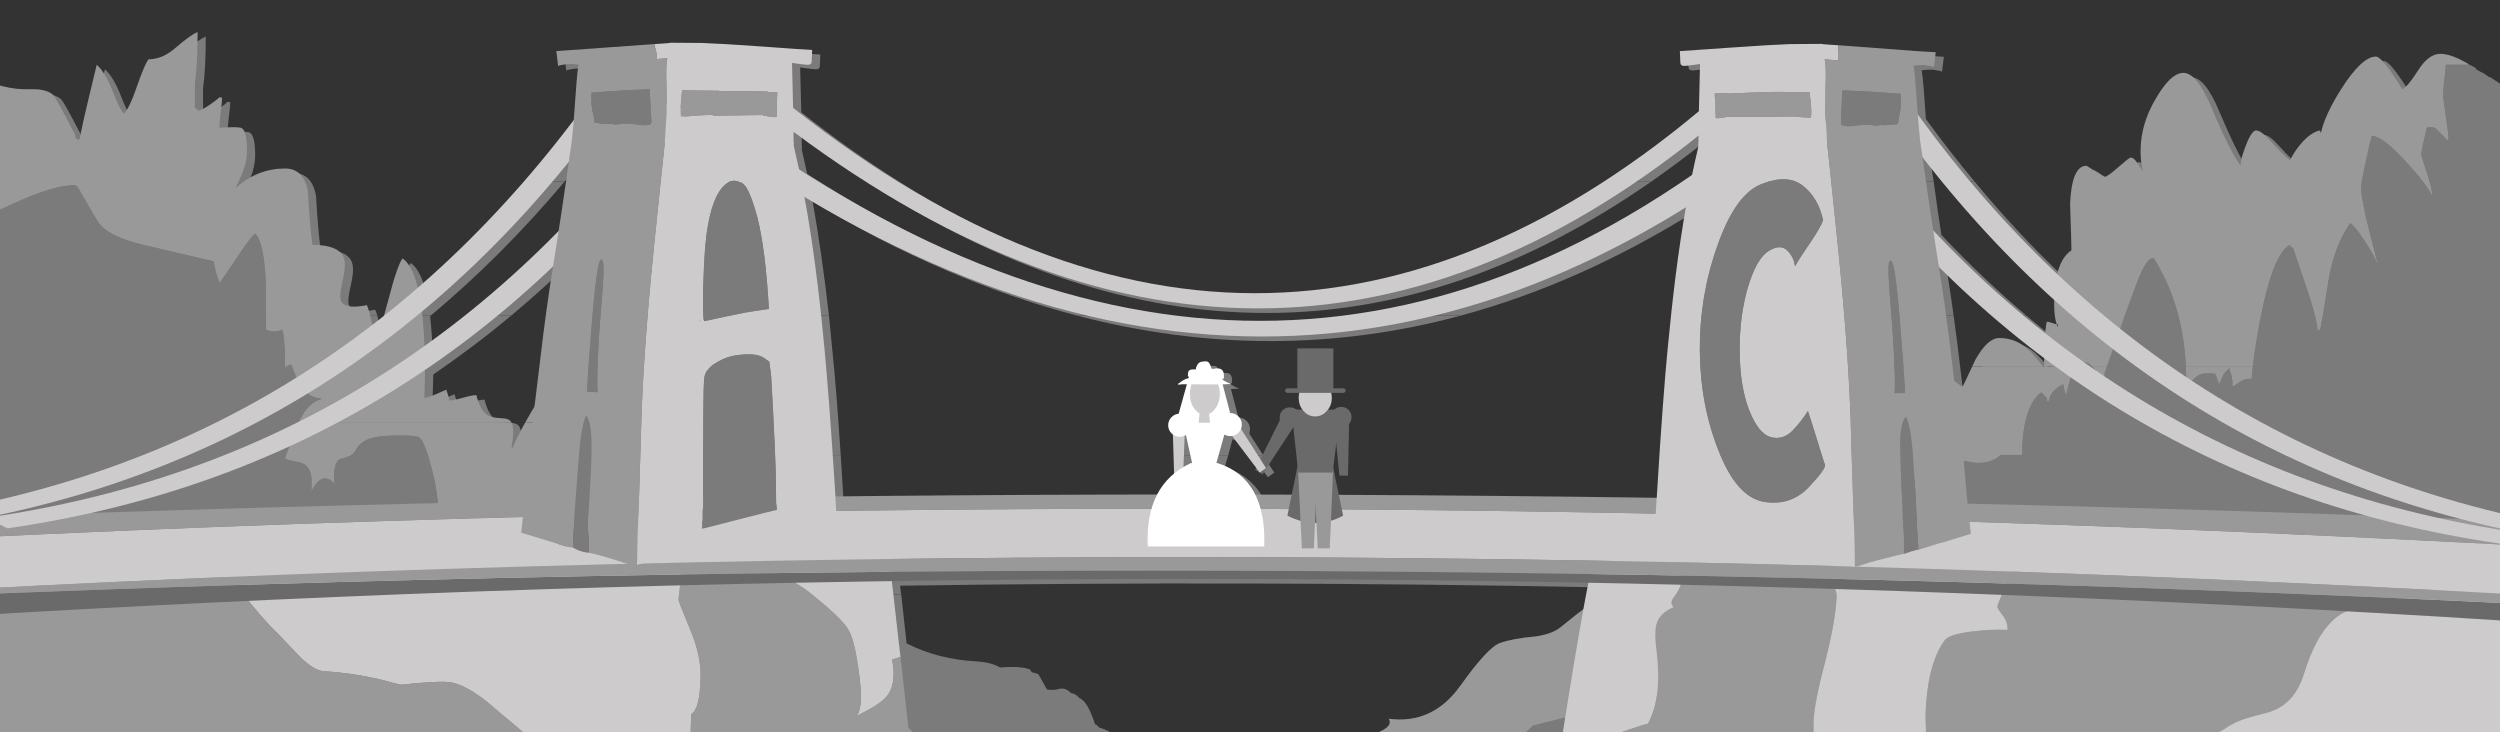 <?xml version="1.0" encoding="utf-8"?>
<!-- Generator: Adobe Illustrator 15.1.0, SVG Export Plug-In . SVG Version: 6.00 Build 0)  -->
<!DOCTYPE svg PUBLIC "-//W3C//DTD SVG 1.1//EN" "http://www.w3.org/Graphics/SVG/1.1/DTD/svg11.dtd">
<svg version="1.1" id="Layer_1" xmlns="http://www.w3.org/2000/svg" xmlns:xlink="http://www.w3.org/1999/xlink" x="0px" y="0px"
	 width="551.386px" height="161.464px" viewBox="0 0 551.386 161.464" enable-background="new 0 0 551.386 161.464"
	 xml:space="preserve">
<rect x="0" y="0" width="551.386" height="161.464" fill="#333333" stroke="none"/>
<g>
	<path fill="#7B7B7B" d="M546.032,15.272l0.1-0.2c-2.449-1.449-4.448-2.199-6.098-2.199c-1.749,0-3.349,1.2-4.848,3.549
		c-1.649,2.599-2.849,3.999-3.549,4.248c-2.948-4.798-4.897-7.197-5.798-7.197c-2.099,0-4.647,2.399-7.696,7.197
		c-2.449,3.849-3.898,7.097-4.448,9.646l-0.25-0.55c-1.399,0.3-2.849,1.349-4.299,3.099c-1.049,1.25-1.799,2.449-2.249,3.499
		c-0.899-0.65-2.299-2.049-4.248-4.198c-1.449-1.6-2.499-2.399-3.249-2.399c-0.649,0-1.449,1.149-2.299,3.398
		c-0.75,1.949-1.1,3.249-1.1,3.798v0.6c-1.549-2-3.748-6.397-6.598-13.145c-2.049-4.898-4.098-7.347-6.047-7.347
		c-1.999,0-4.148,2.149-6.498,6.397c-2.749,4.948-3.548,10.046-2.499,15.293c-0.799-1.349-1.399-2.249-1.849-2.649
		c-0.25-0.25-0.5-0.35-0.85-0.35c-0.15,0-1.05,0.7-2.699,2.149c-1.6,1.399-2.599,2.099-2.999,2.099H574.87
		c-0.799-0.75-1.699-1.599-2.698-2.549c-2.149-2.049-3.199-3.898-3.199-5.598c0-0.8,0.55-2.199,1.6-4.148
		c0.05-0.05,0.1-0.15,0.149-0.2c-0.999-1.349-1.999-2.049-2.948-2.049c-0.649,0.4-1.399,0.8-2.249,1.199
		c-1.649,0.8-3.099,1.2-4.349,1.2c-0.8-1.35-2.449-3.199-4.897-5.448c-2.35-2.149-4.698-3.948-7.147-5.448l-0.1,0.1
		c-0.351-0.25-0.7-0.5-1.05-0.75C547.331,15.973,546.681,15.623,546.032,15.272L546.032,15.272z M541.683,32.016l0.15-0.45v0.6
		C541.784,32.116,541.733,32.066,541.683,32.016L541.683,32.016z"/>
	<path fill="#7B7B7B" d="M424.581,12.274c-3.549-0.25-9.347-0.7-17.394-1.299c-1.149-0.05-2.299-0.15-3.498-0.25v-0.05l-7.098,0.05
		c-2.749,0.1-7.197,0.35-13.444,0.8c-6.197,0.45-9.796,0.699-10.846,0.75l0.1,2.399c0,0.55,0.2,0.8,0.65,0.85
		c0.449,0.05,1.648-0.1,3.698-0.399c-0.101,4.148-0.2,7.646-0.25,10.445c-6.447,5.348-12.895,10.196-19.343,14.444h7.098
		c4.049-2.849,8.097-5.848,12.146-9.096c0,0.55,0,1,0,1.399c0,0.15,0,0.25-0.051,0.4c0,0.25,0,0.4,0.051,0.45
		c-0.051,0.15-0.051,0.2-0.051,0.25c-0.05,0.1-0.05,0.2-0.05,0.3c-0.449,1.849-0.85,3.849-1.299,5.897c-0.2,0.15-0.4,0.25-0.55,0.4
		h52.028c-0.1-0.6-0.199-1.199-0.3-1.849c-0.149-0.8-0.25-1.599-0.35-2.449c1.149,1.449,2.249,2.898,3.398,4.298h6.248
		c-3.648-4.398-7.247-8.996-10.696-13.744c-0.05-0.85-0.149-1.7-0.199-2.599c-0.051-0.45-0.051-0.95-0.101-1.45
		c-0.3-4.348-0.55-6.547-0.699-6.697c0.25-0.05,0.55-0.05,0.8-0.1c0.999-0.1,1.799-0.1,2.349,0.05c0.75,0.1,1.199,0.2,1.399,0.35
		l0.4-3.298C428.479,12.524,427.08,12.424,424.581,12.274L424.581,12.274z"/>
	<path fill="#7B7B7B" d="M463.964,38.813c-1.249-0.85-1.949-1.25-1.999-1.25c-1.149,0-2.049,0.799-2.649,2.449h6.647
		C465.864,40.013,465.214,39.613,463.964,38.813L463.964,38.813z"/>
	<path fill="#7B7B7B" d="M156.637,10.475l-7.097-0.05v0.05c-1.199,0.1-2.349,0.2-3.448,0.25c-13.745,1-20.942,1.5-21.591,1.549
		l0.399,3.299c0.2-0.15,0.65-0.25,1.399-0.35c0.75-0.15,1.799-0.15,3.149,0.05c-0.15,0.15-0.4,2.349-0.7,6.698
		c-0.15,2.099-0.25,3.948-0.4,5.547c-3.249,4.349-6.647,8.497-10.096,12.495h6.297c0.899-1.1,1.799-2.199,2.699-3.299
		c-0.15,1.15-0.3,2.25-0.45,3.299h53.829c-0.85-0.55-1.75-1.1-2.599-1.649c-0.35-1.699-0.75-3.349-1.1-4.898c0-0.1,0-0.2-0.05-0.3
		c0-0.05,0-0.1-0.05-0.25c0.05-0.05,0.05-0.2,0.05-0.45c-0.05-0.15-0.05-0.25-0.05-0.4c0-0.55,0-1.2,0-1.999
		c4.749,3.548,9.546,6.897,14.294,9.946h7.097c-7.147-4.498-14.344-9.596-21.491-15.244c-0.05-2.649-0.15-5.948-0.25-9.896
		c2.049,0.3,3.249,0.45,3.699,0.399c0.45-0.05,0.649-0.3,0.649-0.85l0.1-2.399c-1.05-0.05-4.648-0.3-10.846-0.75
		C163.834,10.824,159.386,10.575,156.637,10.475L156.637,10.475z"/>
	<path fill="#7B7B7B" d="M198.221,40.013h-7.097c59.826,38.685,117.503,38.685,173.131,0h-7.098
		C305.478,74.199,252.499,74.199,198.221,40.013L198.221,40.013z"/>
	<path fill="#7B7B7B" d="M124.55,40.013h-6.297c-7.647,8.946-15.744,17.093-24.291,24.49c-0.8-3.299-1.899-5.448-3.349-6.497
		c-0.7,0.699-1.799,3.848-3.249,9.446c-0.2,0.75-0.4,1.5-0.55,2.149h8.197C105.458,60.854,115.304,51.008,124.55,40.013
		L124.55,40.013z"/>
	<path fill="#7B7B7B" d="M180.628,40.013h-53.829c-0.65,4.448-1.25,8.447-1.749,11.945c-6.248,6.348-12.695,12.195-19.442,17.643
		h7.147c3.749-3.149,7.447-6.397,11.046-9.846c-0.55,3.149-1.05,6.397-1.5,9.846h45.932c1.149-0.2,2.199-0.35,3.148-0.5l0.05,0.05
		c-1,0.15-2.049,0.3-3.199,0.45h14.594c-1.05-9.296-2.25-17.693-3.599-25.14c19.642,11.745,39.034,20.092,58.276,25.14h16.644
		C230.008,65.502,205.518,55.656,180.628,40.013L180.628,40.013z M133.847,59.505c-0.05,0-0.05,0-0.05,0.05v-0.05
		c0.05-0.15,0.05-0.25,0.1-0.4v0.05l-0.05,0.2V59.505L133.847,59.505z"/>
	<path fill="#7B7B7B" d="M305.028,69.601h17.193c17.343-4.698,34.486-12.295,51.43-22.841c-0.85,4.598-1.6,9.546-2.249,14.794
		c-0.351,2.599-0.65,5.298-0.95,8.047h60.426c-0.449-3.399-0.949-6.647-1.449-9.696c3.398,3.349,6.897,6.597,10.446,9.696h7.047
		c-6.497-5.498-12.745-11.446-18.742-17.793c-0.55-3.449-1.1-7.397-1.7-11.795h-52.028
		C351.709,55.656,328.569,65.502,305.028,69.601L305.028,69.601z M419.432,59.805c0-0.05,0-0.05-0.05-0.05v-0.15l-0.05-0.2v-0.05
		c0.05,0.15,0.05,0.25,0.1,0.4V59.805L419.432,59.805z"/>
	<path fill="#7B7B7B" d="M579.218,44.361c-0.5-0.6-1.949-2.049-4.349-4.349H465.963h-6.647c-0.55,1.35-0.85,3.349-0.949,5.897
		c0.2,5.998,0.3,9.446,0.3,10.296c-1.499,1-2.549,2.749-3.148,5.248c-6.997-6.597-13.694-13.744-20.042-21.441h-6.248
		c8.047,9.946,16.594,18.993,25.64,27.139c-0.05,0.9,0,1.699,0.051,2.449h133.896C587.565,58.905,584.366,50.509,579.218,44.361
		L579.218,44.361z M526.139,59.805c0-0.25-0.05-0.55-0.149-0.899l0.149,0.1c0,0.1,0,0.15,0,0.2V59.805L526.139,59.805z"/>
	<path fill="#7B7B7B" d="M446.921,69.601h-7.047c4.147,3.648,8.446,7.097,12.794,10.396c-0.05,0.649-0.05,1.399-0.05,2.149
		c-0.999-1.35-1.999-2.549-2.998-3.599c-1.949-1.999-4.249-2.999-6.897-2.999c-1.699,0-3.449,1.599-5.248,4.798
		c-1.649,3.449-2.599,5.448-2.849,5.998c-0.65-0.5-1.25-0.95-1.8-1.299c-0.149-1.3-0.35-2.649-0.5-4.099
		c-0.449-3.948-0.949-7.747-1.449-11.345h-60.426c-0.3,2.749-0.6,5.547-0.85,8.396c-0.55,5.248-1.1,12.745-1.699,22.391h219.562
		c1.299-10.596,1.949-17.093,1.949-19.492c0-3.999-0.2-7.747-0.6-11.295H454.918c0.05,1.199,0.249,2.199,0.499,2.949
		c0.101,0,0.2,0,0.25,0v0.6c-0.1-0.2-0.2-0.4-0.25-0.6c-0.25-0.05-0.55-0.15-0.949-0.3c-0.6-0.2-1-0.3-1.25-0.3
		c-0.149,0.7-0.249,1.549-0.35,2.549C450.87,72.899,448.871,71.25,446.921,69.601L446.921,69.601z M493.303,82.396
		c0.1-0.1,0.199-0.2,0.3-0.25v0.6L493.303,82.396L493.303,82.396z M498.401,84.645c-0.05,0.6-0.05,1.2-0.05,1.749
		c-0.15-0.85-0.3-1.5-0.45-1.849L498.401,84.645L498.401,84.645z M457.467,88.144v0.45c0-0.15,0-0.25-0.05-0.4L457.467,88.144
		L457.467,88.144z M453.219,89.393h0.499c-0.05,0.55,0,1.149,0.15,1.75l-0.649,0.6V89.393L453.219,89.393z"/>
	<path fill="#7B7B7B" d="M275.54,95.641c0.101-0.35,0.15-0.65,0.15-1c0-0.7-0.25-1.3-0.75-1.799c-0.5-0.5-1.1-0.75-1.799-0.75
		l-1.649-6.297c0.949-0.05,1.549-0.05,1.799-0.1c-1.249-0.5-1.899-0.899-1.949-1.149c0.2,0.05,0.3,0.05,0.35-0.1
		c0.051-0.05,0.051-0.25,0.051-0.7c-0.051-1-0.5-1.499-1.45-1.499c-0.249,0-0.449,0-0.549,0.05c-0.15,0.05-0.35,0.05-0.7,0.05
		c-0.3-0.949-0.6-1.499-0.95-1.599c-0.05,0-0.05,0-0.1,0c-0.15-0.05-0.25-0.1-0.399-0.05c-0.15,0-0.3,0-0.45,0.05
		c-0.55,0-0.899,0.2-1.149,0.55c-0.3,0.45-0.45,0.799-0.4,1.149c-0.75,0-1.2,0.05-1.449,0.2c-0.25,0.15-0.35,0.55-0.35,1.15
		c0,0.15,0.1,0.25,0.25,0.4l-0.1,0.25c-0.55,0.05-1.1,0.35-1.749,0.799c-0.15,0.15-0.35,0.3-0.5,0.35
		c-0.15,0.05-0.15,0.15,0.05,0.25l0.8-0.1c0.2,0,0.55,0,1.05,0l-1.799,6.498c-0.65,0.05-1.149,0.3-1.6,0.75
		c-0.5,0.5-0.75,1.1-0.75,1.799s0.25,1.299,0.75,1.799c0.1,0.1,0.2,0.2,0.3,0.25l0.1,3.549h2.399l0.1-3.249
		c0.05-0.05,0.15-0.1,0.25-0.15l0.8,3.398h6.748l0.949-3.549c0.399,0.25,0.85,0.35,1.3,0.35c0.149,0,0.3,0,0.449,0l2.399,3.199
		h2.599L275.54,95.641L275.54,95.641z"/>
	<path fill="#7B7B7B" d="M168.233,69.601c-0.1,0.05-0.2,0.05-0.3,0.05C168.033,69.651,168.133,69.651,168.233,69.601h-45.932
		c-0.5,3.548-0.95,7.247-1.399,11.095c-0.5,4.049-0.9,7.397-1.2,9.996c-2.249,3.648-3.898,6.797-5.048,9.446v-0.6
		c0.45-2.699,0.4-4.498-0.05-5.348c-0.3-0.6-1-0.9-2.149-0.95c-1.399-0.05-2.399-0.25-3.049-0.6
		c-1.149-0.75-1.999-2.249-2.549-4.498c-0.6,0-1.6,0.2-2.999,0.6s-2.399,0.6-2.999,0.6c0-0.45-0.1-0.899-0.3-1.399
		c-0.2-0.5-0.3-0.85-0.3-1c-0.5,0.2-1.399,0.6-2.649,1.15c-1.099,0.45-1.849,0.649-2.199,0.649v-0.6
		c0.05-1.849,0.1-3.699,0.15-5.548c5.897-4.048,11.645-8.347,17.193-12.995h-7.147c-3.349,2.699-6.748,5.298-10.196,7.747
		c-0.05-1.049-0.1-2.049-0.15-3.049c-0.1-1.649-0.25-3.198-0.4-4.598c0.05-0.05,0.1-0.05,0.15-0.1h-8.197
		c-0.1,0.35-0.2,0.7-0.3,1.049c-0.85,0.65-1.75,1.35-2.599,2.049c-0.05-0.05-0.05-0.15-0.05-0.2c-0.25-1.25-0.5-2.199-0.65-2.899
		h-126.25c0.8,4.148,1.35,7.297,1.699,9.546c1.05,7.597,2.099,14.694,3.049,21.242h223.71c-0.649-9.796-1.25-17.343-1.799-22.641
		c-0.25-2.799-0.55-5.498-0.799-8.146H168.233L168.233,69.601z M65.524,74.349c0.25-0.15,0.4-0.35,0.4-0.6
		c0.05,0.15,0.1,0.35,0.15,0.5L65.524,74.349L65.524,74.349z"/>
	<path fill="#7B7B7B" d="M262.995,100.389h-2.399l0.15,5.048c-1.549,1.25-2.799,2.799-3.698,4.648
		c-23.69,0-47.331,0.15-70.972,0.399c-0.05-0.45-0.05-0.85-0.1-1.299c-0.2-3.149-0.4-6.047-0.55-8.796h-223.71
		c1.699,11.945,3.149,22.191,4.398,30.738h232.657c-0.1-0.65-0.2-1.3-0.25-1.949c51.08-0.75,102.259-0.65,153.588,0.35
		c-0.1,0.45-0.199,1-0.3,1.6h231.657c0.351-2.799,0.7-5.748,1.149-8.847c1.15-8.646,2.1-15.943,2.85-21.891H367.903
		c-0.2,2.749-0.399,5.647-0.6,8.796c-0.05,0.55-0.05,1.05-0.1,1.599c-29.539-0.45-59.077-0.649-88.515-0.699
		c-1.75-3.399-4.499-5.698-8.347-6.947h-0.25l0.8-2.749h-6.748l0.6,2.749h-0.3c-0.55,0.25-1.1,0.55-1.6,0.85L262.995,100.389
		L262.995,100.389z"/>
	<polygon fill="#7B7B7B" points="278.588,100.389 275.99,100.389 279.638,105.237 281.038,104.237 278.588,100.389 	"/>
	<path fill="#7B7B7B" d="M322.221,69.601h-17.193c-16.793,2.949-33.736,2.949-50.879,0h-16.644
		C266.193,77.098,294.432,77.098,322.221,69.601L322.221,69.601z"/>
	<path fill="#7B7B7B" d="M40.484,11.574c-1.899,1.649-3.849,2.499-5.897,2.499c-0.5,0.5-1.35,2.449-2.549,5.897
		c-1.149,3.349-2.149,5.398-2.898,6.098c-0.65-0.65-1.5-2.349-2.549-5.098c-1-2.599-2.149-4.499-3.449-5.698
		c-2.449,10.046-3.698,15.444-3.698,16.294l-0.5,0.3l-0.45-0.4h0.05l-0.1-0.6c-2.899-5.647-4.548-8.646-4.998-8.996
		c-0.75-0.65-1.799-1-3.149-1.149c-0.25-0.05-1.399-0.05-3.449-0.05c-1.949-0.05-4.048-0.45-6.347-1.199
		c-1.15-0.4-2.149-0.8-2.999-1.2c-6.297,1.999-9.546,2.999-9.696,2.999c-1,0-2.299-0.7-3.898-2.1
		c-1.55-1.399-2.949-2.099-4.199-2.099c-2.549,0-4.748,0.799-6.547,2.449c-0.35,0.35-0.7,0.65-0.949,1
		c-0.55-1.049-1.05-1.799-1.5-2.249c-0.75,1.849-2.149,3.299-4.298,4.298c-1.2,0.55-3.149,1.399-5.848,2.549
		c-4.948,2.799-7.397,9.446-7.397,19.992c0,4.448,0.649,9.596,1.949,15.543c0.7,3.349,1.299,6.348,1.849,8.947h126.25
		c-0.2-0.65-0.35-1.1-0.5-1.299c-3.249,0.649-5.148,0.35-5.698-0.9c-0.35-0.65-0.2-2.249,0.4-4.698c0.55-2.449,0.6-4.148,0.05-5.198
		c-0.85-1.649-3.099-2.499-6.748-2.499c-0.4-2.849-0.75-6.747-1-11.646c-0.55-3.448-2.249-5.198-5.048-5.198
		c-3.999,0-7.647,1.399-10.896,4.249c0-0.05,0.4-0.9,1.25-2.649c0.85-2.049,1.25-3.848,1.25-5.498c0-3.149-0.45-4.848-1.399-5.098
		c-0.649-0.149-2.249-0.149-4.698,0c0-0.649,0.1-1.749,0.3-3.398c0.2-1.549,0.3-2.649,0.3-3.249l-0.6-0.05
		c-0.3,0.3-0.9,0.8-1.85,1.45c-1.25,0.899-2.249,1.399-2.949,1.549c0-0.4-0.2-0.6-0.6-0.6v-5.398c0.4-2.799,0.6-6.597,0.6-11.396
		C44.432,8.426,42.783,9.575,40.484,11.574L40.484,11.574z M-25.14,27.418c-0.05-0.2-0.1-0.45-0.15-0.7c0.1,0.35,0.15,0.5,0.2,0.55
		v0.6L-25.14,27.418L-25.14,27.418z M50.18,55.007v-0.6l0.25,0.2C50.38,54.757,50.28,54.857,50.18,55.007L50.18,55.007z"/>
	<path fill="#7B7B7B" d="M199.97,142.022c-0.45-4.148-0.85-7.797-1.2-10.896H-33.886c2.499,17.443,3.998,27.639,4.498,30.688
		c1.949,12.346,3.599,18.543,4.898,18.543c0.55,0,1.2-0.1,1.85-0.301c0.649-0.199,1-0.299,1.149-0.299v-0.7h-2.749
		c2.549-0.05,5.897-0.499,10.046-1.249c-0.15,4.548-0.3,9.496-0.45,14.844h572.971c-0.15-2.799-0.2-5.548-0.1-8.197
		c0-2.248,0.149-5.147,0.5-8.596c0.05-0.4,0.05-0.801,0.1-1.15c0.35-3.648,0.899-7.246,1.6-10.695c1.349,0.15,2.799,0.35,4.348,0.6
		h14.994c0-3.848,1.25-14.994,3.698-33.486H351.809c-0.25,1.199-0.5,2.599-0.8,4.248c-1.299,0.949-2.948,2.25-4.947,3.898
		c-1.25,1.05-3.149,1.75-5.648,2.1c-3.398,0.299-5.997,0.799-7.797,1.449c-1.849,0.65-4.748,3.848-8.796,9.496
		c-4.049,5.648-9.297,8.047-15.744,7.197c1.1,1.749-1.549,3.248-7.896,4.498s-9.597,4.148-9.746,8.597c-0.45,0-0.7-0.2-0.85-0.601
		c-0.101-0.249-0.15-0.749-0.15-1.398c-15.644,1.249-22.991,2.398-21.941,3.448c1.049,1.05-2.949,1.55-11.896,1.55
		c-0.1,0-0.899,0.299-2.399,0.949c-1.899-1.75-3.299-3.748-4.148-6.047c-0.4-1.1-1.299-3.85-2.749-8.297
		c-1.35-0.35-2.199-0.7-2.449-1.15c-0.15-0.25-0.85-0.449-2.149-0.699c-1.15-3.849-2.399-5.998-3.649-6.397
		c-0.75-0.95-1.699-1.3-2.749-0.999c-1.1,0.299-2.449,0.249-3.999-0.201l-2.299-4.098c-1.349-0.55-3.599-0.699-6.647-0.449
		c-1.2-0.75-2.949-1.2-5.198-1.35c-5.598-0.301-10.696-1.6-15.294-3.898C201.22,142.622,200.57,142.322,199.97,142.022
		L199.97,142.022z M155.688,168.211c-0.15,0-0.3,0-0.5-0.05c-0.1,0.15-0.2,0.25-0.35,0.4c-0.2,0.199-0.5,0.499-0.9,0.898l0.05-1.699
		c0.45,0.15,0.85,0.301,1.2,0.4c0.05-0.051,0.05-0.1,0.1-0.15L155.688,168.211L155.688,168.211z"/>
	<path fill="#7B7B7B" d="M6.847,232.085c0-1.1,4.598-1.049,13.795,0.15c10.446,1.6,16.893,2.549,19.342,2.898
		c2.049,0.301,4.848,0.4,8.397,0.25c5.548-0.149,8.946-0.25,10.296-0.25c5.897,0.051,18.692,0.85,38.435,2.449
		c10.146,0.85,18.692,1.449,25.59,1.85c6.197,0.35,11.045,0.5,14.544,0.5c10.596,0,24.291-1.25,41.083-3.799v1.199
		c0.2,0,1.699-0.149,4.448-0.449c0.5,2.1,1.05,4.298,1.6,6.598c3.249-1.15,7.847-2.25,13.744-3.199
		c11.545-1.949,27.189-2.949,46.881-2.949c6.847,0,18.693,1.4,35.436,4.199c-0.1,0.199-0.2,0.399-0.3,0.6
		c4.748,1.648,10.945,3.049,18.492,4.248c6.747,1.049,13.045,1.699,18.893,1.949c10.046,1.949,20.042,3.848,30.088,5.797h25.74
		c2.148-0.749,4.348-1.648,6.597-2.698c4.849-2.3,8.797-5.048,11.896-8.297c12.396-2.099,25.39-5.048,38.984-8.847
		c5.698-1.6,12.845-3.598,21.441-5.997c4.099-1.149,8.547-2.399,13.295-3.749c7.646-1.85,14.994-3.098,22.041-3.799
		c4.398-0.449,8.696-0.648,12.845-0.648c4.849,0,9.946,0.199,15.394,0.648c4.998,0.4,10.246,1,15.744,1.75
		c4.848,0.65,9.347,1.399,13.495,2.199c3.348,0.65,6.497,1.299,9.445,1.999h7.897l0.1-3.599c-0.05-0.35-0.1-1.1-0.25-2.35
		c-0.05-0.249-0.05-0.449-0.1-0.699c-0.45-2.599-1.149-6.747-2.1-12.494c-0.949-5.199-1.499-10.146-1.749-14.895H-14.644
		c-0.3,8.447-0.65,17.793-1.05,28.088c-0.15,3.449-0.25,7.048-0.399,10.746v2.449c1.949,0.15,5.897-0.1,11.745-0.75
		c5.248-0.6,8.997-0.949,11.195-1.049V232.085L6.847,232.085z M492.303,208.396c-0.5,0.199-0.649,0.149-0.5-0.15
		C492.453,208.246,492.603,208.295,492.303,208.396L492.303,208.396z"/>
	<path fill="#999999" d="M370.152,130.776c-1.649,0.25-2.699,0.35-3.148,0.35c-0.85,0-2.199-0.35-4.049-1
		c-1.899-0.65-3.248-1-4.098-1c-1.6,0-4.398,1.399-8.347,4.249c-1.45,1.05-3.499,2.649-6.248,4.897
		c-1.249,1.051-3.148,1.75-5.647,2.1c-3.398,0.3-5.998,0.8-7.797,1.449c-1.85,0.65-4.748,3.849-8.797,9.496
		c-4.048,5.648-9.296,8.047-15.743,7.197c1.1,1.75-1.55,3.249-7.897,4.498c-6.347,1.25-9.596,4.148-9.746,8.598
		c-0.449,0-0.699-0.201-0.85-0.601c-0.1-0.249-0.149-0.749-0.149-1.399c-15.644,1.25-22.991,2.398-21.941,3.449
		c1.049,1.049-2.949,1.549-11.896,1.549c-0.15,0-2.299,0.85-6.447,2.6c-4.148,1.699-6.348,2.549-6.647,2.549
		c-1.049,0-2.199-0.5-3.548-1.5c-1.299-1-2.499-1.5-3.599-1.5c-12.045,2-18.493,3-19.242,3c-1.2,0-4.148,1.499-8.847,4.498
		c-4.648,2.998-8.446,4.498-11.396,4.498c-0.85,0-2.399-0.35-4.748-1c-2.349-0.649-3.898-1-4.748-1c-3.648,0-5.998,1.4-7.147,4.148
		c-0.65,1.55-0.95,4.398-0.95,8.447c0,7.146,0.1,11.745,0.35,13.895c0.649,6.747,2.599,16.493,5.748,29.238
		c3.249-1.15,7.847-2.25,13.745-3.199c11.545-1.949,27.189-2.949,46.881-2.949c10.446,0,32.287,3.199,65.524,9.646
		c16.643,3.199,33.187,6.398,49.63,9.597c5.897,0,12.495-1.7,19.792-5.147c11.396-5.398,17.942-13.445,19.692-24.191
		c0.85-5.348,1.199-13.594,1.149-24.84c-0.051-3.348,0.149-5.897,0.6-7.547c0.6-2.148,1.749-3.848,3.398-5.098
		c2.599-2,5.148-5.098,7.597-9.246c2.999-5.148,4.499-9.946,4.499-14.494c0-12.246-5.349-22.242-16.094-30.088
		c-4.249-2.75-7.547-4.898-9.896-6.448c-3.948,0.25-7.797,0.649-11.596,1.149C374.35,130.177,371.901,130.526,370.152,130.776
		L370.152,130.776z"/>
	<path fill="#7B7B7B" d="M395.692,146.021c-1.449,1.498-3.948,2.248-7.397,2.248c-2.448,0-19.192,3.898-50.229,11.746
		c-4.349,4.548-9.246,6.497-14.595,5.748c-9.496,5.997-18.093,11.994-25.839,17.992c-2.449-2.648-5.099-4.348-7.947-5.049
		c-2.898-0.749-4.748-1.099-5.598-1.099c-0.55,0-3.898,0.55-10.046,1.599c-6.147,1.051-9.996,1.55-11.545,1.55
		c-2.099-0.35-4.249-1.05-6.498-2.149c-4.398-2.199-7.297-5.248-8.747-9.096c-0.4-1.1-1.299-3.849-2.749-8.297
		c-1.35-0.35-2.199-0.699-2.449-1.149c-0.15-0.25-0.85-0.45-2.149-0.7c-1.15-3.848-2.399-5.998-3.649-6.396
		c-0.75-0.95-1.699-1.301-2.749-1c-1.1,0.3-2.449,0.25-3.999-0.2l-2.299-4.099c-1.349-0.549-3.598-0.699-6.647-0.449
		c-1.2-0.75-2.949-1.199-5.198-1.35c-5.598-0.301-10.695-1.6-15.294-3.898c-4.598-2.35-8.146-4.049-10.646-5.098
		c-3.149-1.35-7.347-2.949-12.695-4.699c-0.7,0.65-1.45,1.301-2.299,1.949c-0.95,0.7-2.249,1.65-3.898,2.899
		c-2.749,2.249-4.098,5.698-4.098,10.246c0,6.946,2.349,20.392,7.047,40.333c4.698,19.943,7.047,31.588,7.047,34.986
		c0,2.699-0.1,4.248-0.25,4.648c-0.05,0.1-1.299,1.75-3.749,4.998v4.098c0.35,0,5.448-0.6,15.244-1.748
		c10.646-1.25,17.993-2,22.141-2.35c1.549-0.15,4.348-0.85,8.347-2.1c4.848-1.549,9.946-2.848,15.194-3.798
		c18.842-3.499,48.231-5.248,88.115-5.248c14.794,0,32.837,0.85,54.128,2.599c21.242,1.699,34.736,2.549,40.484,2.549
		c-5.647-5.647-10.246-21.342-13.745-46.98c-1.549-12.745-2.698-21.592-3.349-26.539c-1.1-8.297-2.148-13.096-3.148-14.445
		c0,0.65-0.35,1-0.999,1C397.791,142.722,396.691,144.97,395.692,146.021L395.692,146.021z"/>
	<path fill="#999999" d="M80.917,67.302c-3.249,0.65-5.147,0.35-5.697-0.899c-0.35-0.65-0.2-2.249,0.399-4.698
		c0.55-2.449,0.6-4.148,0.05-5.198c-0.85-1.649-3.099-2.499-6.748-2.499c-0.4-2.849-0.75-6.748-1-11.646
		c-0.55-3.449-2.249-5.198-5.048-5.198c-3.999,0-7.647,1.399-10.896,4.248c0-0.05,0.4-0.899,1.25-2.649
		c0.85-2.049,1.25-3.848,1.25-5.498c0-3.149-0.45-4.848-1.4-5.098c-0.649-0.15-2.249-0.15-4.698,0c0-0.65,0.1-1.749,0.3-3.398
		c0.2-1.549,0.3-2.649,0.3-3.249l-0.6-0.05c-0.3,0.3-0.9,0.8-1.85,1.45c-1.25,0.899-2.249,1.399-2.949,1.549c0-0.4-0.2-0.6-0.6-0.6
		v-5.397c0.4-2.799,0.6-6.598,0.6-11.396c-0.95,0.35-2.599,1.499-4.898,3.499c-1.899,1.649-3.849,2.499-5.897,2.499
		c-0.5,0.5-1.35,2.449-2.549,5.897c-1.149,3.349-2.149,5.398-2.898,6.098c-0.65-0.65-1.5-2.349-2.549-5.098
		c-1-2.599-2.149-4.498-3.448-5.697c-2.449,10.046-3.699,15.443-3.699,16.293l-0.5,0.3l-0.45-0.4l-0.05-0.6
		c-2.899-5.648-4.548-8.647-4.998-8.997c-0.75-0.65-1.799-1-3.149-1.15c-0.25-0.05-1.399-0.05-3.448-0.05
		c-1.949-0.05-4.049-0.45-6.348-1.199c-1.149-0.4-2.149-0.8-2.999-1.2c-6.297,1.999-9.546,2.999-9.696,2.999
		c-1,0-2.299-0.699-3.898-2.099c-1.549-1.4-2.949-2.1-4.199-2.1c-2.549,0-4.748,0.8-6.547,2.449c-0.35,0.35-0.7,0.65-0.949,1
		c-0.55-1.049-1.05-1.799-1.5-2.249c-0.75,1.849-2.149,3.299-4.298,4.298c-1.2,0.55-3.149,1.399-5.848,2.549
		c-4.948,2.799-7.397,9.446-7.397,19.992c0,4.448,0.649,9.596,1.949,15.544c1.849,8.646,2.999,14.844,3.548,18.492
		c0.75,5.248,1.5,10.296,2.149,15.094h36.235C-1.5,85.944,0.1,81.996,0,81.346c-0.25-1.099-0.7-1.949-1.399-2.549
		c-0.25-0.2-0.5-0.35-0.8-0.5c-3.749-1.85-7.397-3.949-11.045-6.348c-1.35-0.7-2.949-1.1-4.798-1.2
		c-0.1-2.299-0.25-5.348-0.45-9.196c0-1.25,0.1-2.499,0.25-3.749c0.2-1.549,0.5-3.148,0.95-4.748c0.4-1.5,0.8-2.749,1.199-3.698
		c0.35,0,1.45,0.2,3.199,0.55c1.75,0.35,2.849,0.55,3.399,0.55c0.35,0,4.298-1.75,11.845-5.298
		c6.547-2.999,11.295-4.448,14.344-4.299l0.45,0.4c2.749,4.848,4.348,7.547,4.798,8.097c1.549,1.949,4.798,3.499,9.646,4.648
		c10.146,2.349,15.344,3.599,15.594,3.648c0,0.55,0.15,1.299,0.4,2.199c0.25,0.95,0.5,1.699,0.8,2.249v0.55
		c0.1-0.15,0.2-0.25,0.25-0.4v-0.05c1.1-1.649,2.199-3.249,3.299-4.898c2.349-3.549,3.798-5.498,4.348-5.748
		c0.5,0.4,0.95,1.25,1.3,2.549c0.55,1.849,0.899,4.698,1.049,8.446c0,0.05,0,0.1,0,0.15c0,0.35,0,0.75,0,1.099c0,0.35,0,0.75,0,1.1
		c0.05,4.848,0.05,7.447,0.05,7.797c1.199,0.55,2.399,0.55,3.598,0c0.05,0.25,0.15,0.5,0.2,0.85c0,0.15,0,0.3,0.05,0.45
		c0.25,1.6,0.35,3.949,0.35,7.098c0.1-0.1,0.4-0.3,0.85-0.6l0.55-0.05c0.85,2.349,1.549,3.948,2.149,4.798l0.2,0.15
		c0,0,0,0.05-0.05,0.1c1.2,1.549,2.699,2.349,4.448,2.449c-2.049,0.55-3.698,2.149-4.898,4.698c-0.1,0.15-0.2,0.35-0.25,0.6h46.981
		l-0.05-0.05c-0.3-0.6-1-0.899-2.149-0.949c-1.399-0.05-2.399-0.25-3.049-0.6c-1.149-0.75-1.999-2.249-2.549-4.498
		c-0.6,0-1.6,0.2-2.999,0.6s-2.399,0.6-2.999,0.6c0-0.45-0.1-0.9-0.3-1.399c-0.2-0.5-0.3-0.85-0.3-1c-0.5,0.2-1.399,0.6-2.649,1.149
		c-1.1,0.45-1.849,0.65-2.199,0.65v-0.6c0.2-4.648,0.15-9.296-0.15-13.844c-0.55-9.047-2.099-14.444-4.648-16.294
		c-0.7,0.7-1.799,3.849-3.249,9.446c-1.399,5.198-2.299,8.347-2.699,9.496c-0.05,0.2-0.1,0.35-0.15,0.4v-0.6
		c0-0.6-0.2-1.999-0.649-4.249C81.567,69.151,81.167,67.752,80.917,67.302L80.917,67.302z M-26.889,26.269v0.6l-0.05-0.45
		c-0.05-0.35-0.2-0.699-0.35-1.099C-27.039,25.918-26.939,26.218-26.889,26.269L-26.889,26.269z M48.631,53.558v0.05l-0.25-0.2
		L48.631,53.558L48.631,53.558z"/>
	<path fill="#999999" d="M126.75,79.347c-1.6,0-4.148,2.799-7.697,8.447c-1.25,1.949-2.299,3.748-3.249,5.447h16.943
		c-0.05-0.05-0.05-0.1-0.05-0.149C131.048,83.945,129.048,79.347,126.75,79.347L126.75,79.347z"/>
	<path fill="#999999" d="M65.874,93.242c-0.75,1.649-1.799,4.298-3.048,7.896c0.15,0.15,1.149,0.45,3.048,0.8
		c1.85,0.35,2.799,1.649,2.849,3.949c0,0.85,0,1.649-0.05,2.449c1.099-2.149,2.249-3.099,3.499-2.749
		c0.799,0.15,1.349,0.7,1.599,1.6c-0.35-3.798,0.2-5.848,1.75-6.098c1.549-0.3,2.549-0.95,2.999-1.899s1.35-1.749,2.649-2.299
		c1.25-0.55,3.599-0.85,6.947-0.85c2.149,0,3.499,0.1,4.048,0.3c0.65,0.25,1.2,1.149,1.75,2.699s1.1,3.449,1.649,5.698
		s0.949,4.748,1.1,7.447c0.6,0,1.599-0.2,2.999-0.6c1.399-0.35,2.399-0.55,2.999-0.55c0.05,0.05,0.05,0.15,0.1,0.25
		c0.35,0.8,0.5,2.199,0.5,4.198c0.55,0.05,1.899-0.35,3.948-1.1c2-0.75,3.099-1.149,3.249-1.1c0.75,2.849,6.597,5.248,17.443,7.197
		c11.396,1.6,17.843,2.749,19.292,3.399c0,3.249,1,6.847,3.048,10.896c1.899,3.748,2.899,8.396,3.049,13.944v0.351
		c0,0.25,0,0.499,0,0.749c0,1.55-0.1,2.399-0.25,2.599c-0.6,0.65-2.649,1.15-6.198,1.5c-5.198,0.549-26.39,1.449-63.524,2.799
		c-12.195,0.449-32.387,3.998-60.626,10.746c-0.55,0.149-1.1,0.25-1.649,0.399l-1.599,0.399c1.2,1.949,2.449,3.398,3.699,4.248
		c1.299,0.9,2.999,1.35,5.098,1.35c2.849,0,7.597-0.75,14.244-2.199c8.896-2.148,16.144-3.848,21.792-5.147
		c23.041-5.349,44.032-8.747,63.075-10.097c30.938-2.199,49.88-4.048,56.827-5.497c3.749-0.8,6.148-1.749,7.197-2.899
		c0.7-0.749,1.05-2.049,1.05-3.998c0-1.199-0.55-2.549-1.649-4.098c-1.149-1.699-2.599-3.049-4.348-3.999
		c-2.199-1.199-5.598-3.798-10.246-7.797c-4.198-3.648-6.397-5.448-6.647-5.448c-3.449,0-5.948-0.6-7.397-1.799
		c-1.5-1.2-2.749-1.799-3.749-1.799c-0.75,0-2.049,0.2-3.948,0.55c-1.75,0.15-3.099-0.2-4.148-1.149
		c-1.449-1.299-2.349-2.849-2.799-4.598c-0.35-1.399-0.65-2.099-0.9-2.099c-0.399,0-1.399,0.4-3.049,1.25
		c-1.649,0.85-2.499,1.25-2.649,1.25c-1,0-1.499-0.25-1.499-0.7v-5.998c-0.65,0-1.5,0.2-2.599,0.6s-1.849,0.6-2.199,0.6
		c0-3.499-0.6-8.696-1.849-15.543h-16.943c-1.1,1.949-1.999,3.749-2.699,5.398c-0.1,0.149-0.2,0.35-0.25,0.5v-0.6
		c0.45-2.649,0.45-4.448,0-5.298H65.874L65.874,93.242z"/>
	<path fill="#999999" d="M-10.546,105.736c2.299-4.898,4.249-9.046,5.798-12.495h-36.235c5.748,40.334,9.046,62.824,9.796,67.572
		c1.949,12.346,3.599,18.543,4.898,18.543c0.55,0,1.2-0.1,1.85-0.3c0.649-0.2,1-0.3,1.149-0.3v-0.699h-3.149
		c0.9-0.051,1.949-0.101,3.099-0.201c4.148-0.398,9.796-1.449,16.943-3.098c3.549-0.801,12.145-2.949,25.84-6.498
		c-0.05-0.05-0.15-0.15-0.2-0.199c-0.949-0.85-3.749-1.75-8.497-2.699c-5.248-1.05-11.895-7.396-19.992-19.092
		c-4.548-6.648-6.697-13.795-6.397-21.542C-15.394,118.731-13.694,112.384-10.546,105.736L-10.546,105.736z"/>
	<polygon fill="#6A6A6A" points="48.631,53.558 48.381,53.407 48.631,53.607 48.631,53.558 	"/>
	<polygon fill="#6A6A6A" points="16.744,30.467 16.644,29.867 16.693,30.467 16.744,30.467 	"/>
	<path fill="#7B7B7B" d="M-9.496,50.458c-0.55,0-1.649-0.2-3.398-0.55c-1.75-0.35-2.849-0.55-3.199-0.55
		c-0.4,0.95-0.8,2.199-1.2,3.699c-0.45,1.599-0.75,3.199-0.95,4.748c-0.15,1.25-0.25,2.499-0.25,3.749
		c0.2,3.849,0.35,6.897,0.45,9.196c1.849,0.1,3.448,0.5,4.798,1.2c3.648,2.399,7.297,4.498,11.045,6.347c0.3,0.15,0.55,0.3,0.8,0.5
		c0.7,0.6,1.149,1.449,1.399,2.549c0.15,0.95-3.349,9.046-10.546,24.39c-3.148,6.647-4.848,12.995-5.098,18.993
		c-0.3,7.747,1.849,14.894,6.397,21.542c8.097,11.695,14.744,18.042,19.992,19.092c4.748,0.949,7.547,1.85,8.497,2.699
		c0.05,0.049,0.15,0.149,0.2,0.199l1.599-0.399c0.55-0.149,1.1-0.25,1.649-0.399c28.239-6.748,48.431-10.297,60.626-10.746
		c37.135-1.35,58.327-2.25,63.524-2.799c3.548-0.35,5.598-0.85,6.197-1.5c0.15-0.199,0.25-1.049,0.25-2.599c0-0.25,0-0.499,0-0.749
		v-0.351c-0.15-5.548-1.149-10.196-3.049-13.944c-2.049-4.048-3.049-7.647-3.049-10.896c-1.449-0.65-7.896-1.799-19.292-3.399
		c-10.846-1.949-16.693-4.348-17.443-7.197c-0.15-0.05-1.25,0.35-3.249,1.1c-2.049,0.75-3.398,1.15-3.948,1.1
		c0-1.999-0.15-3.398-0.5-4.198c-0.05-0.1-0.05-0.2-0.1-0.25c-0.6,0-1.6,0.2-2.999,0.55c-1.399,0.4-2.399,0.6-2.999,0.6
		c-0.15-2.699-0.549-5.198-1.099-7.447s-1.1-4.148-1.649-5.698s-1.1-2.449-1.75-2.699c-0.55-0.2-1.899-0.3-4.048-0.3
		c-3.349,0-5.698,0.3-6.947,0.85c-1.299,0.55-2.199,1.349-2.649,2.299s-1.449,1.6-2.999,1.899c-1.55,0.25-2.099,2.299-1.75,6.098
		c-0.25-0.9-0.8-1.45-1.599-1.6c-1.25-0.35-2.399,0.6-3.499,2.749c0.05-0.8,0.05-1.599,0.05-2.449c-0.05-2.299-1-3.599-2.849-3.949
		c-1.899-0.35-2.898-0.65-3.049-0.8c1.45-4.048,2.549-6.847,3.299-8.497c1.2-2.549,2.849-4.148,4.898-4.698
		c-1.749-0.1-3.249-0.899-4.448-2.449c0-0.05,0-0.05,0-0.05c-0.05-0.05-0.1-0.15-0.15-0.2c-0.6-0.85-1.299-2.449-2.149-4.798
		l-0.55,0.05c-0.45,0.3-0.75,0.5-0.85,0.6c0-3.149-0.1-5.498-0.35-7.098c-0.05-0.15-0.05-0.3-0.05-0.45
		c-0.05-0.35-0.15-0.6-0.2-0.85c-1.199,0.55-2.399,0.55-3.598,0c0-0.35,0-2.949-0.05-7.797c0-0.35,0-0.75,0-1.1c0-0.35,0-0.75,0-1.1
		c0-0.05,0-0.1,0-0.15c-0.15-3.749-0.5-6.597-1.049-8.446c-0.35-1.3-0.8-2.149-1.3-2.549c-0.55,0.25-1.999,2.199-4.348,5.748
		c-1.1,1.649-2.199,3.249-3.299,4.898v0.05c-0.05,0.15-0.15,0.25-0.25,0.4v-0.55c-0.3-0.55-0.55-1.299-0.8-2.249
		c-0.25-0.9-0.4-1.649-0.4-2.199c-0.25-0.05-5.448-1.299-15.594-3.648c-4.848-1.15-8.097-2.699-9.646-4.648
		c-0.45-0.55-2.049-3.249-4.798-8.097l-0.45-0.4c-3.049-0.15-7.797,1.3-14.344,4.298C-5.198,48.709-9.146,50.458-9.496,50.458
		L-9.496,50.458z"/>
	<path fill="#CDCBCC" d="M195.222,153.967c1.749-1.749,2.299-4.599,1.549-8.497c0.25-0.049,0.5-0.149,0.799-0.25
		c0.35-0.149,0.7-0.199,1.05-0.25c-0.15-1.199-0.3-2.448-0.45-3.798c-0.85-7.797-1.549-13.745-2.049-17.893
		c1.549,0.3,0.5-0.35-3.199-1.899c-3.049-1.75-4.398-4.148-4.098-7.097c-1.949,0.15-12.245,1.199-30.988,3.148
		c-8.497,0.85-15.594,1.55-21.292,2c-6.947,0.55-11.845,0.85-14.594,0.85c-22.691-0.8-34.536-1.2-35.536-1.2
		c-11.945,0-25.59,0.95-40.884,2.899c1.35,1,3.699,3.548,6.947,7.647c3.849,4.898,6.748,8.197,8.597,9.896
		c2.249,2.35,3.898,4.148,5.048,5.298c2.049,2.05,3.799,3.099,5.198,3.198c4.148,0.25,8.247,0.85,12.195,1.75
		c3.149,0.85,4.798,1.25,4.998,1.25c5.048-0.551,8.447-0.75,10.196-0.601c2.549,0.149,5.898,1.949,9.946,5.397
		c4.148,3.499,7.547,6.398,10.196,8.646c5.048,4.249,7.647,6.398,7.897,6.398c1.25,0,4.848-0.9,10.896-2.699
		c6.348-1.949,10.146-3.049,11.346-3.349c0.2,0.55,1,1.1,2.399,1.649c0.3,0.1,0.55,0.199,0.799,0.3l0.25-9.146
		c0.75-0.649,1.25-1.55,1.5-2.698c0.3-1.15,0.5-2.949,0.55-5.398c0.15-3.248-0.65-6.848-2.349-10.846
		c-1.649-3.998-2.499-6.147-2.499-6.397c0.05-0.55,0.2-1.849,0.45-3.999c0.05-0.6,0.15-1.149,0.2-1.599
		c1.649-0.1,3.599-0.25,5.748-0.4c5.048-0.4,7.747-0.6,8.097-0.6c5.448,0,10.396,1.749,14.744,5.248
		c4.348,3.499,7.097,6.098,8.147,7.797c1.049,1.649,1.899,5.198,2.549,10.546c0.6,5.148,0.3,8.097-0.95,8.797
		C191.923,156.466,194.123,155.117,195.222,153.967L195.222,153.967z"/>
	<path fill="#999999" d="M196.771,145.47c0.75,3.898,0.2,6.748-1.549,8.497c-1.1,1.149-3.299,2.499-6.598,4.099
		c1.25-0.7,1.549-3.648,0.95-8.797c-0.65-5.348-1.5-8.896-2.549-10.546c-1.05-1.699-3.799-4.298-8.147-7.797
		c-4.348-3.499-9.296-5.248-14.744-5.248c-0.35,0-3.049,0.2-8.097,0.6c-2.149,0.15-4.098,0.3-5.748,0.4c-0.05,0.45-0.15,1-0.2,1.599
		c-0.25,2.149-0.4,3.449-0.45,3.999c0,0.25,0.85,2.399,2.499,6.397c1.699,3.998,2.499,7.598,2.349,10.846
		c-0.05,2.449-0.25,4.248-0.55,5.398c-0.25,1.148-0.75,2.049-1.5,2.698l-0.25,9.146c0.45,0.149,0.85,0.3,1.2,0.399
		c0.05-0.05,0.05-0.1,0.1-0.149l0.4,0.2c-0.15,0-0.3,0-0.5-0.051c-0.1,0.15-0.2,0.25-0.35,0.4c-0.2,0.199-0.5,0.5-0.9,0.899
		l0.05-1.699c-0.25-0.101-0.5-0.2-0.799-0.3c-1.399-0.55-2.199-1.1-2.399-1.649c-1.199,0.3-4.998,1.399-11.345,3.349
		c-6.048,1.799-9.646,2.699-10.896,2.699c-0.25,0-2.849-2.149-7.897-6.398c-2.649-2.248-6.047-5.147-10.196-8.646
		c-4.048-3.448-7.397-5.248-9.946-5.397c-1.749-0.149-5.148,0.05-10.196,0.601c-0.2,0-1.849-0.4-4.998-1.25
		c-3.948-0.9-8.047-1.5-12.195-1.75c-1.4-0.1-3.149-1.148-5.198-3.198c-1.149-1.149-2.799-2.948-5.048-5.298
		c-1.849-1.699-4.748-4.998-8.597-9.896c-3.249-4.099-5.598-6.647-6.947-7.647c-1.149,0.15-2.249,0.25-3.398,0.4
		c-16.693,2.199-29.688,3.299-38.935,3.299c-2.499,0-5.748-0.3-9.796-0.9c-3.099-0.25-6.048,0.15-8.896,1.1c0,0.3,0,0.65,0,1
		c0,5.499,0.05,13.094,0.15,22.84c-0.05,3.049-0.1,6.548-0.2,10.446c0.15,0.649,0.25,1.3,0.35,1.999
		c0.65,3.898,1.5,6.648,2.599,8.247c1.599,2.3,4.148,3.448,7.697,3.448c1.25,0,5.948-0.699,14.194-2.099s12.595-2.099,13.145-2.099
		c3.898,0,6.598,1.799,8.097,5.447c0.85,2.049,1.399,3.299,1.699,3.748c0.85,1.15,1.999,1.699,3.548,1.699
		c2.249,0,5.548-0.799,9.996-2.449c4.448-1.648,7.147-2.448,7.997-2.448c0.399,0,1.399,0.3,2.999,0.899c1.6,0.6,3.149,0.9,4.598,0.9
		c0.1,0,2.199-0.5,6.348-1.5c4.148-1,6.447-1.5,6.897-1.5c1.35,0,3.249,1.051,5.648,3.149c2.349,2.049,4.398,2.999,6.147,2.948
		c2.449-0.149,4.098,0.6,4.998,2.199c0.5,0.85,0.899,2.649,1.25,5.398c0.3,2.599,0.85,4.447,1.599,5.498
		c1.15,1.648,3.149,2.498,5.998,2.498c3.049,0,7.847-0.549,14.395-1.648c7.047-1.199,11.445-1.85,13.294-1.949
		c2.849-0.2,6.298-1.55,10.296-4.099c3.849-2.449,7.047-3.698,9.546-3.698c0.5,0,1.999,0.199,4.548,0.6
		c2.549,0.399,4.048,0.6,4.548,0.6c1.899,0,6.547-1.399,13.944-4.148c8.247-3.199,13.645-5.248,16.194-6.147
		c1.299-0.45,4.048-2.899,8.197-7.247c3.448-3.648,5.498-5.998,6.097-6.947c0,0,0,0-0.05-0.051c-0.3-0.249-0.6-0.549-0.899-0.85
		c-0.05-0.549-0.15-1.1-0.2-1.699c-0.35-3.299-0.899-7.946-1.549-13.895c-0.35,0.051-0.7,0.101-1.05,0.25
		C197.271,145.321,197.021,145.421,196.771,145.47L196.771,145.47z"/>
	<path fill="#CDCBCC" d="M209.516,166.462c-3.049-1.15-5.797-2.85-8.197-4.998c-0.6,0.949-2.649,3.299-6.097,6.947
		c-4.148,4.348-6.897,6.797-8.197,7.247c-2.549,0.899-7.947,2.948-16.194,6.147c-7.397,2.749-12.045,4.148-13.944,4.148
		c-0.5,0-1.999-0.2-4.548-0.6c-2.549-0.4-4.049-0.6-4.548-0.6c-2.499,0-5.698,1.249-9.546,3.697c-3.998,2.55-7.447,3.898-10.296,4.1
		c-1.849,0.1-6.247,0.749-13.294,1.949c-6.547,1.1-11.346,1.648-14.395,1.648c-2.849,0-4.848-0.85-5.998-2.498
		c-0.75-1.051-1.299-2.899-1.599-5.498c-0.35-2.749-0.75-4.549-1.25-5.398c-0.899-1.6-2.549-2.349-4.998-2.199
		c-1.75,0.051-3.798-0.899-6.147-2.948c-2.399-2.099-4.298-3.149-5.648-3.149c-0.45,0-2.749,0.5-6.897,1.5s-6.248,1.5-6.348,1.5
		c-1.449,0-2.999-0.301-4.598-0.9c-1.599-0.6-2.599-0.899-2.999-0.899c-0.85,0-3.549,0.8-7.997,2.448
		c-4.448,1.65-7.747,2.449-9.996,2.449c-1.549,0-2.699-0.549-3.548-1.699c-0.3-0.449-0.85-1.699-1.699-3.748
		c-1.5-3.648-4.199-5.447-8.097-5.447c-0.55,0-4.898,0.699-13.145,2.099s-12.945,2.099-14.194,2.099
		c-3.548,0-6.098-1.148-7.697-3.448c-1.1-1.599-1.949-4.349-2.599-8.247h-0.4c-0.35,16.094-1.149,38.885-2.299,68.322v2.449
		c1.949,0.15,5.897-0.1,11.745-0.749c5.248-0.601,8.997-0.95,11.195-1.05v-0.05c0-1.1,4.598-1.05,13.795,0.149
		c10.446,1.6,16.893,2.549,19.342,2.899c2.049,0.3,4.848,0.399,8.396,0.249c5.548-0.149,8.946-0.249,10.296-0.249
		c5.897,0.05,18.692,0.85,38.435,2.448c10.146,0.85,18.692,1.45,25.59,1.85c4.548-1.898,9.446-4.098,14.594-6.646
		c6.047-3,12.245-6.348,18.542-9.996c5.048-3,7.597-4.498,7.647-4.498c1.299,0.398,2.599,0.799,3.898,1.199
		c1.349,0.399,2.499,0.699,3.449,0.949c2.399-1.35,9.346-3.998,20.892-7.947c13.145-4.498,20.192-7.396,21.141-8.695
		c1.75-2.25,4.548-5.049,8.397-8.348c2.649-2.249,4.498-4.898,5.498-7.847c-0.25-0.749-0.6-1.449-0.95-2.099
		c-1.499-2.85-3.448-6.197-5.797-10.146C215.864,170.411,212.965,167.812,209.516,166.462L209.516,166.462z"/>
	<path fill="#999999" d="M165.584,218.492c-1.3-0.4-2.599-0.8-3.898-1.199c-0.05,0-2.599,1.498-7.647,4.498
		c-6.298,3.648-12.495,6.996-18.542,9.996c-5.148,2.549-10.046,4.748-14.594,6.646c6.197,0.35,11.045,0.5,14.544,0.5
		c11.146,0,25.69-1.399,43.633-4.198c3.049-0.499,5.998-0.95,8.846-1.3c3.849-3.498,6.797-5.897,8.747-7.146
		c1.75-1.1,4.598-3.249,8.546-6.447c4.548-3.648,7.497-6.298,8.847-7.947c1.549-1.85,4.048-4.049,7.547-6.498
		c3.449-2.348,5.898-3.697,7.347-3.998c-1.1-1.449-2.649-2.199-4.598-2.248c0.55-1.15,1-2,1.25-2.6c0.4-1.05,0.6-2.249,0.6-3.699
		c0-2.049-0.4-4.148-1.25-6.247c-1,2.948-2.849,5.599-5.498,7.847c-3.849,3.299-6.647,6.098-8.397,8.348
		c-0.949,1.299-7.997,4.197-21.141,8.695c-11.545,3.949-18.493,6.598-20.892,7.947C168.083,219.191,166.933,218.891,165.584,218.492
		L165.584,218.492z"/>
	<path fill="#CDCBCC" d="M235.806,231.686c0-0.05,1-3.099,2.949-9.246c1.45-4.499,2.349-7.597,2.799-9.247
		c-0.55-0.499-1.349-1.049-2.399-1.699c-2.249-1.35-3.548-2.248-3.948-2.698h-3.549c-0.1-0.101-0.2-0.2-0.3-0.3
		c-0.2-0.2-0.4-0.4-0.65-0.6c-0.2-0.25-0.399-0.45-0.649-0.65c-0.45-0.449-0.9-0.949-1.45-1.449h0.6l0.85,1.449l0.649-0.05
		c-0.05-1.05-0.25-2.199-0.6-3.398c-0.3-0.95-0.7-1.749-1.149-2.399c-1.449,0.301-3.898,1.65-7.347,3.998
		c-3.499,2.449-5.998,4.648-7.547,6.498c-1.35,1.649-4.298,4.299-8.847,7.947c-3.948,3.198-6.797,5.348-8.546,6.447
		c-1.949,1.249-4.898,3.648-8.747,7.146c13.544-1.949,23.991-2.949,31.337-2.949c0.9,0,2.799,0.15,5.698,0.4
		c3.199,0.25,5.598,0.55,7.247,0.8H235.806L235.806,231.686z"/>
	<path fill="#999999" d="M544.333,14.073c-2.449-1.449-4.448-2.199-6.098-2.199c-1.749,0-3.349,1.2-4.848,3.549
		c-1.65,2.599-2.85,3.998-3.549,4.248c-2.949-4.798-4.898-7.197-5.798-7.197c-2.1,0-4.648,2.399-7.697,7.197
		c-2.449,3.849-3.898,7.097-4.448,9.646l-0.25-0.55c-1.399,0.3-2.849,1.349-4.298,3.099c-1.05,1.25-1.8,2.449-2.249,3.499
		c-0.899-0.65-2.299-2.049-4.248-4.198c-1.45-1.6-2.499-2.399-3.249-2.399c-0.649,0-1.449,1.149-2.299,3.398
		c-0.75,1.949-1.1,3.249-1.1,3.798v0.6c-1.55-2-3.749-6.397-6.598-13.145c-2.049-4.898-4.099-7.347-6.048-7.347
		c-1.999,0-4.148,2.149-6.497,6.397c-2.749,4.948-3.549,10.046-2.499,15.294c-0.8-1.35-1.399-2.249-1.85-2.649
		c-0.25-0.25-0.5-0.35-0.85-0.35c-0.149,0-1.049,0.7-2.698,2.149c-1.6,1.399-2.6,2.099-2.999,2.099c-0.101,0-0.75-0.4-1.999-1.2
		c-1.25-0.85-1.949-1.249-2-1.249c-2.148,0-3.349,2.799-3.599,8.346c0.2,5.998,0.301,9.446,0.301,10.296
		c-2.149,1.45-3.349,4.398-3.699,8.896c-0.25,3.349-0.1,5.798,0.45,7.447c0.1,0,0.2,0,0.25,0v0.6c-0.101-0.2-0.2-0.4-0.25-0.6
		c-0.25-0.05-0.55-0.15-0.95-0.3c-0.6-0.2-0.999-0.3-1.249-0.3c-0.399,1.949-0.6,5.248-0.6,9.896h6.997c0.5-0.6,1.199-0.9,2.049-0.9
		c0.45,0,0.95,0.3,1.6,0.9h3.249c3.198-9.247,5.447-15.594,6.797-18.993c1.399-3.599,2.6-5.198,3.549-4.848
		c4.248,6.797,6.598,14.744,7.047,23.841h14.744c0.351-2.899,0.899-6.348,1.649-10.346c1.899-9.796,4.099-15.294,6.598-16.493
		c0,0.25,0.1,0.45,0.3,0.55c0.1,0.05,0.2,0.05,0.3,0.05c1.25,3.599,2.299,6.647,3.099,9.096c1.55,4.599,2.299,7.597,2.299,9.046
		h0.601c0.199-0.6,0.85-4.298,1.898-11.045c0.8-4.898,2.399-9.046,4.748-12.495c0.301,0.15,0.75,0.65,1.4,1.399
		c0.549,0.7,1.199,1.649,1.999,2.849c1.249,1.949,2.099,3.398,2.448,4.448l0.15,0.1c-0.15-0.7-0.75-3.099-1.799-7.147
		c-1.2-4.748-1.8-8.047-1.8-9.796c0-0.25,0.3-1.75,0.85-4.498c0.649-3.099,1.149-5.298,1.55-6.598
		c1.649,0.1,4.148,1.999,7.547,5.748c2.948,3.199,4.848,5.698,5.748,7.497c0-1.1-0.4-2.849-1.2-5.198s-1.199-3.648-1.199-3.849
		c0-0.55,0.2-1.699,0.6-3.349s0.6-2.499,0.6-2.649c0.95-0.3,1.749-0.15,2.35,0.5c1.149,1.25,1.949,1.999,2.299,2.349l0.149-0.45
		c0-0.649-0.199-2.299-0.6-4.948c-0.399-2.699-0.6-4.298-0.6-4.748c0-0.55,0.1-1.649,0.3-3.399c0.2-1.749,0.3-2.849,0.3-3.199h4.799
		L544.333,14.073L544.333,14.073z"/>
	<path fill="#999999" d="M440.923,74.549c-1.699,0-3.448,1.6-5.248,4.798c-0.249,0.55-0.499,1.049-0.699,1.5h15.644
		c-0.949-1.2-1.85-2.299-2.799-3.299C445.872,75.549,443.573,74.549,440.923,74.549L440.923,74.549z"/>
	<path fill="#999999" d="M450.82,81.146c-0.05-0.1-0.15-0.2-0.2-0.3h-15.644c-1.199,2.549-1.899,4.048-2.149,4.498
		c-1.499-1.149-2.698-1.999-3.648-2.599c-1.749-1.049-3.249-1.599-4.548-1.599c-5.048,0-8.547,0.4-10.546,1.199
		c-3.998,1.649-5.998,5.148-5.998,10.496c0,1.749,0.101,3.548,0.351,5.498c0.35,2.699,0.8,4.398,1.449,5.048v0.6
		c-0.45-0.3-1.1-1.05-1.85-2.199c-0.749-1.05-1.1-1.749-1.149-2.049c-1.3,0.4-2.399,1.7-3.349,3.849
		c-0.85,1.999-1.1,3.548-0.85,4.598c-4.648-0.4-7.497-0.6-8.497-0.6c-1.648,0-3.349,1.399-5.147,4.248
		c-1.949,3.499-3.448,5.898-4.498,7.247c-0.45,0.55-0.95,0.85-1.6,0.9c-0.75,0-1.399,0-1.85,0.05
		c-1.699,0.15-3.349,1.649-4.947,4.448c-1.649,2.849-2.649,6.048-3.049,9.546c-0.25,1.75-0.4,3.35-0.55,4.898
		c-0.65,0.9-1.649,2.799-3.099,5.648c-1.3,2.598-2.05,4.348-2.249,5.197c0.749-0.051,1.749,0,2.948,0.05
		c0.75-2.149,1.6-4.198,2.599-6.197c1.949-3.948,3.849-5.897,5.798-5.897c0.55,0,1.85,0.5,3.898,1.499
		c1.999,0.999,3.399,1.499,4.198,1.499c1.25,0,2.799-2.498,4.748-7.496c1.949-5.048,3.999-7.547,6.098-7.547
		c0.6,0,1.449,0.5,2.549,1.5c0.351,0.35,0.85,0.799,1.45,1.449c-0.15-0.25-0.2-0.4-0.2-0.45c-0.25-0.6-0.4-1.25-0.4-1.899
		c0-1.749,2.199-5.548,6.598-11.396c4.898-6.447,8.997-9.696,12.295-9.696c0.5,0,1.2,0.2,2.149,0.6c0.899,0.4,1.6,0.6,2.1,0.6
		c0.399,0,1.599-0.799,3.599-2.349c1.999-1.599,3.548-2.449,4.598-2.499c0.15,0,1.35,0.2,3.549,0.55
		c2.398,0.1,4.198-0.5,5.447-1.749h4.799c-0.051-1.699,0.05-3.449,0.3-5.198c0.6-4.298,1.899-7.147,3.898-8.597l1.199,1.2v0.649h0.5
		c0.05-0.55,0.25-1.1,0.6-1.599c0.55-0.85,1.399-1.5,2.549-2.049c0,0.2,0.101,0.7,0.3,1.5c0.101,0.35,0.2,0.7,0.25,0.95l0.05-0.05
		c0.75-3.048,1.35-4.998,1.8-5.748c0.1-0.2,0.199-0.4,0.35-0.55h-6.997C450.82,80.947,450.82,81.047,450.82,81.146L450.82,81.146z"
		/>
	<path fill="#999999" d="M496.601,83.646c0.05-0.85,0.15-1.799,0.25-2.799h-14.744c0.05,1.449,0.101,2.949,0.05,4.498
		c0.15-0.05,0.7-0.65,1.75-1.799c0.749-0.8,1.649-1.2,2.799-1.2c1.1,0,1.699,0.05,1.849,0.15c0.101,0.1,0.4,0.85,0.85,2.249
		c0.25-0.4,0.55-1,0.851-1.799c0.249-0.6,0.699-1.1,1.249-1.549c0.1-0.1,0.2-0.2,0.3-0.25v0.6c0.4,0.8,0.6,1.999,0.6,3.599
		c0.3-0.2,0.8-0.55,1.55-1.1c0.749-0.45,1.499-0.7,2.149-0.7L496.601,83.646L496.601,83.646z"/>
	<path fill="#999999" d="M464.714,80.847h-3.249c0.35,0.399,0.8,0.899,1.25,1.549c0.799,1.149,1.299,2.149,1.449,2.999v-3.049
		C464.314,81.846,464.514,81.346,464.714,80.847L464.714,80.847z"/>
	<path fill="#7B7B7B" d="M568.772,26.718c0.051-0.05,0.101-0.15,0.15-0.2c-1-1.349-1.999-2.049-2.949-2.049
		c-0.649,0.4-1.399,0.799-2.249,1.199c-1.649,0.8-3.099,1.2-4.348,1.2c-0.8-1.35-2.449-3.199-4.898-5.448
		c-2.349-2.149-4.698-3.949-7.147-5.448l-0.1,0.1c-0.35-0.25-0.699-0.5-1.05-0.75c-0.649-0.35-1.299-0.7-1.949-1.049h-4.798
		c0,0.35-0.1,1.449-0.3,3.198c-0.2,1.75-0.3,2.849-0.3,3.399c0,0.45,0.2,2.049,0.6,4.748c0.4,2.649,0.6,4.298,0.6,4.948v0.6
		c-0.05-0.05-0.1-0.1-0.149-0.15c-0.351-0.35-1.149-1.1-2.3-2.349c-0.6-0.65-1.398-0.8-2.349-0.5c0,0.15-0.2,1-0.6,2.649
		s-0.6,2.799-0.6,3.349c0,0.2,0.399,1.5,1.199,3.849s1.199,4.098,1.199,5.198c-0.899-1.799-2.799-4.298-5.747-7.497
		c-3.398-3.749-5.897-5.647-7.547-5.748c-0.4,1.3-0.9,3.499-1.55,6.598c-0.55,2.749-0.85,4.248-0.85,4.498
		c0,1.749,0.6,5.048,1.8,9.796c1.049,4.048,1.648,6.447,1.799,7.147c0,0.1,0,0.15,0,0.2v0.6c0-0.25-0.05-0.55-0.15-0.899
		c-0.35-1.05-1.199-2.499-2.448-4.448c-0.8-1.2-1.45-2.149-2-2.849c-0.649-0.75-1.099-1.249-1.399-1.399
		c-2.349,3.449-3.948,7.597-4.748,12.495c-1.049,6.747-1.699,10.446-1.898,11.046h-0.601c0-1.45-0.749-4.448-2.299-9.047
		c-0.8-2.449-1.85-5.498-3.099-9.096c-0.1,0-0.2,0-0.3-0.05c-0.2-0.1-0.3-0.3-0.3-0.55c-2.499,1.2-4.698,6.697-6.598,16.493
		c-1.05,5.398-1.649,9.796-1.899,13.145c-0.05,0.6-0.05,1.199-0.05,1.749c-0.149-0.85-0.3-1.499-0.449-1.849
		c-0.65,0-1.4,0.25-2.149,0.7c-0.75,0.55-1.25,0.899-1.55,1.1c0-1.6-0.199-2.799-0.6-3.599l-0.3-0.35c-0.55,0.45-1,0.949-1.25,1.549
		c-0.3,0.799-0.6,1.399-0.85,1.799c-0.449-1.399-0.749-2.149-0.85-2.249c-0.149-0.1-0.749-0.15-1.849-0.15
		c-1.149,0-2.05,0.4-2.799,1.2c-1.05,1.149-1.6,1.75-1.75,1.799c0.25-10.996-2.148-20.442-7.097-28.339
		c-0.95-0.35-2.149,1.25-3.549,4.848s-3.849,10.446-7.347,20.492v3.049c-0.15-0.85-0.65-1.849-1.449-2.999
		c-1.15-1.649-2.1-2.449-2.85-2.449c-1.1,0-1.898,0.5-2.398,1.45c-0.45,0.75-1.05,2.699-1.8,5.748v0.6c0-0.15,0-0.3-0.05-0.55
		s-0.149-0.6-0.25-0.95c-0.2-0.8-0.3-1.299-0.3-1.499c-1.149,0.55-1.999,1.199-2.549,2.049c-0.35,0.5-0.55,1.05-0.6,1.6
		c-0.05,0.15-0.05,0.35-0.05,0.55h135.046c0.449-4.548,0.699-7.597,0.699-9.046c0-16.244-3.398-28.389-10.195-36.536
		c-0.65-0.8-2.999-3.099-7.048-6.897c-2.148-2.049-3.198-3.898-3.198-5.598C567.173,30.067,567.723,28.667,568.772,26.718
		L568.772,26.718z"/>
	<path fill="#7B7B7B" d="M451.419,87.744l-1.199-1.2c-0.8,0.55-1.5,1.35-2.05,2.399h3.249v-0.55V87.744L451.419,87.744z"/>
	<path fill="#7B7B7B" d="M451.87,88.943c0,0.4,0.05,0.8,0.199,1.199l-0.649,0.6v-1.799h-3.249c-0.85,1.549-1.499,3.599-1.849,6.197
		c-0.25,1.75-0.351,3.499-0.3,5.198v1.199c-0.051-0.399-0.051-0.8,0-1.199h-4.799c-1.249,1.25-3.049,1.849-5.447,1.749
		c-2.199-0.35-3.398-0.55-3.549-0.55c-1.05,0.05-2.599,0.9-4.598,2.499c-2,1.549-3.199,2.349-3.599,2.349c-0.5,0-1.2-0.2-2.1-0.6
		c-0.949-0.4-1.649-0.6-2.149-0.6c-3.299,0-7.396,3.249-12.295,9.696c-4.398,5.848-6.598,9.646-6.598,11.396
		c0,0.649,0.15,1.299,0.4,1.899c0,0.05,0.05,0.2,0.2,0.45c0.35,0.35,0.749,0.799,1.199,1.25h-0.6c-0.25-0.55-0.45-1-0.6-1.25
		c-0.601-0.65-1.1-1.1-1.45-1.45c-1.1-1-1.949-1.499-2.549-1.499c-2.099,0-4.148,2.499-6.098,7.547
		c-1.949,4.998-3.498,7.496-4.748,7.496c-0.8,0-2.199-0.5-4.198-1.499c-2.049-0.999-3.349-1.499-3.898-1.499
		c-1.949,0-3.849,1.949-5.798,5.896c-0.999,2-1.849,4.049-2.599,6.198c-1.199-0.05-2.199-0.101-2.948-0.05
		c-0.051,0.15-0.051,0.25-0.051,0.35c0,1.449,0.85,2.398,2.499,2.85c1.05,0.249,3.249,0.449,6.498,0.499
		c7.196,0.149,12.994,1.05,17.393,2.749c6.197-0.65,12.445-1,18.742-1c7.747,0,20.692,1.199,38.885,3.6
		c18.143,2.398,31.188,3.598,39.135,3.598c22.69-0.799,34.536-1.199,35.535-1.199c11.546,0,18.143,0.05,19.742,0.15
		c1.949,0.149,7.747,0.898,17.394,2.248h14.994c0-4.398,1.599-18.492,4.848-42.333c1.949-14.494,3.299-25.29,4.099-32.337H451.87
		L451.87,88.943z"/>
	<path fill="#999999" d="M561.475,121.48l0.051-1.8h-19.942c-3.049,0.4-9.296,0.9-18.843,1.5c-2.148,0.15-4.198,0.25-6.147,0.35
		c-6.247,0.35-11.346,0.5-15.194,0.55c-0.499,0-0.949,0-1.398,0c-15.895-0.05-33.487-1.05-52.729-2.999
		c-0.8,1.6-1.85,3.749-3.099,6.448c-2.399,4.948-3.599,7.697-3.648,8.246c0,0.301,0.399,0.95,1.149,1.9
		c0.75,0.949,1.149,1.998,1.1,3.248c-2.549-0.1-5.148,0-7.797,0.35c-3.448,0.4-5.498,1.1-6.147,2.049
		c-2.549,3.6-3.898,9.047-4.148,16.294c0,0.45,0.05,2.3,0.15,5.647c0.1,3.35,0.149,5.498,0.1,6.398c-0.75-0.801-1.749-1.2-2.949-1.2
		c-3.148,0-6.747,0.8-10.745,2.449c-3.249,1.55-5.848,2.749-7.797,3.548c-0.55,0.25-1.1,0.45-1.55,0.6l0.15-4.197
		c-1.15-2.399-1.8-4.998-2-7.747c-0.05-0.75-0.1-2.099-0.05-3.999c0.101-2.748,0.95-7.097,2.549-13.145
		c1.55-6.047,2.399-10.896,2.55-14.594c0-0.5-0.2-1.15-0.55-1.949c-0.351-0.8-0.55-1.45-0.55-1.949
		c0.05-2.049,1.299-4.698,3.748-7.897c1.6-2.049,2.699-3.599,3.299-4.648c-15.394-1.7-26.14-2.549-32.188-2.549
		c-1.35,0.05-2.749,0.2-4.198,0.45c-0.449,0.05-0.899,0.15-1.249,0.25c-0.35,0.3-0.6,0.6-0.85,0.85c-0.351,0.399-0.7,0.799-1,1.199
		c-1.649,2.149-2.449,4.548-2.449,7.197c0,0.649,0.25,1.749,0.8,3.199c0.55,1.449,0.8,2.549,0.8,3.199
		c0,0.649-0.5,1.599-1.449,2.849c-0.75,0.95-0.8,1.699-0.15,2.349c-2.049,0.85-3.349,2.1-3.798,3.849
		c-0.3,1.149-0.3,3.099,0.05,5.747c0.85,6.748,0.25,12.096-1.85,15.994l0.101,0.05c-0.9,0.2-2.35,0.649-4.398,1.35
		c-2.899,0.999-4.448,1.499-4.599,1.499c-1.899,0-2.998,0.1-3.349,0.301c-0.949,0.5-1.699,1.998-2.199,4.498h-5.197
		c-0.05,0.25-0.05,0.449-0.05,0.649c-0.15,0.85-0.2,1.449-0.2,1.8c-1.149,0.049-2.3,0.449-3.499,1.1
		c-1.499,0.85-2.398,1.849-2.648,3.098c-0.55,0-1.949-0.5-4.299-1.449c-2.349-1-3.948-1.499-4.698-1.549
		c0,0.35-0.1,0.899-0.35,1.549c-0.25,0.65-0.35,1.199-0.35,1.75c-0.05,0.5,0.149,1.449,0.5,2.898c0.35,1.449,0.55,2.398,0.499,2.898
		c-0.05,0.95-1.648,3.898-4.798,8.747c-1.249,1.949-2.449,3.648-3.498,4.997l0.1,0.051c2.699-0.1,6.747-0.9,12.195-2.398
		c5.848-1.6,8.896-2.4,9.046-2.4c0.7,0,1.2,0.4,1.55,1.2c0.25,0.7,0.3,1.3,0.149,1.8c0.4,0,0.601-0.201,0.601-0.6
		c0.35,0.199,0.799,0.6,1.349,1.249c0.351,0.35,0.85,0.55,1.6,0.55c0.5,0,1.699-0.2,3.599-0.6c1.949-0.4,3.148-0.6,3.648-0.6
		c1.55,0,2.899,0.399,3.948,1.199c1.1,0.799,2.249,1.199,3.499,1.199c0.5,0,1.449-0.199,2.799-0.6s2.249-0.6,2.749-0.6
		c0.6,0,1.249,0.799,1.999,2.398s1.399,2.399,2.049,2.399c0.601,0,1.7-0.399,3.349-1.2c1.649-0.799,2.649-1.199,2.999-1.199
		c1.5,0,2.35,1,2.6,3.049c0.199,2,1.399,2.999,3.548,2.999c0.55,0,2.449-0.899,5.698-2.698c3.299-1.85,5.997-2.75,8.097-2.75
		c1.649,0,3.248,0.6,4.698,1.8c1.499,1.2,3.398,1.8,5.697,1.8c1.899,0,4.099-1.3,6.598-3.898c1.449-1.449,3.648-3.749,6.697-6.898
		c2.399-1.998,7.847-3.398,16.394-4.197c2.099-0.15,5.147-0.9,9.196-2.149c5.198-1.649,7.847-3.249,7.896-4.849
		c0-0.5-0.2-1.449-0.55-2.848c-0.35-1.4-0.5-2.35-0.5-2.85c0.101-2.6,1.399-3.849,3.949-3.799c0.749,0.051,1.949,0.15,3.648,0.35
		c1.599,0.15,2.948,0.101,4.048-0.149c1-3.448,4.698-5.298,11.146-5.548c4.998-0.15,7.598-0.25,7.797-0.25
		c2.85-0.3,5.048-1,6.498-2.049c1.299-0.949,2.948-1.699,4.947-2.299c1.05-0.301,2.649-0.75,4.799-1.3
		c3.648-1.2,6.197-3.999,7.547-8.396c1.649-5.349,3.698-9.196,6.098-11.546c0.899-0.899,1.849-1.6,2.849-2.049
		c2.299-1.05,6.547-2,12.694-2.749c3.35-0.85,7.947-2.449,13.795-4.898c3.249-1.35,7.997-3.299,14.194-5.897H561.475L561.475,121.48
		z"/>
	<path fill="#CDCBCC" d="M557.777,121.48c-6.197,2.599-10.945,4.548-14.194,5.897c-5.848,2.449-10.445,4.048-13.795,4.898
		c-6.147,0.749-10.396,1.699-12.694,2.749c-1,0.449-1.949,1.149-2.849,2.049c-2.399,2.35-4.448,6.197-6.098,11.545
		c-1.35,4.398-3.898,7.197-7.547,8.397c-2.149,0.55-3.749,0.999-4.799,1.3c-1.999,0.6-3.648,1.35-4.947,2.299
		c-1.45,1.049-3.648,1.749-6.498,2.049c-0.199,0-2.799,0.1-7.797,0.25c-6.447,0.25-10.146,2.1-11.146,5.548
		c-1.1,0.25-2.449,0.3-4.048,0.149c-1.699-0.199-2.899-0.299-3.648-0.35c-2.55-0.05-3.849,1.199-3.949,3.799
		c0,0.5,0.15,1.449,0.5,2.849s0.55,2.349,0.55,2.849c-0.05,1.6-2.698,3.199-7.896,4.848c-4.049,1.25-7.098,2-9.196,2.15
		c-8.547,0.799-13.994,2.199-16.394,4.197c-3.049,3.149-5.248,5.448-6.697,6.898c-2.499,2.598-4.698,3.898-6.598,3.898
		c-2.299,0-4.198-0.601-5.697-1.8c-1.45-1.2-3.049-1.8-4.698-1.8c-2.1,0-4.798,0.9-8.097,2.75c-3.249,1.799-5.148,2.698-5.698,2.698
		c-2.148,0-3.349-0.999-3.548-2.999c-0.25-2.049-1.1-3.049-2.6-3.049c-0.35,0-1.35,0.4-2.999,1.199
		c-1.648,0.801-2.748,1.2-3.349,1.2c-0.649,0-1.299-0.8-2.049-2.399s-1.399-2.398-1.999-2.398c-0.5,0-1.399,0.199-2.749,0.6
		s-2.299,0.6-2.799,0.6c-1.25,0-2.399-0.4-3.499-1.199c-1.049-0.8-2.398-1.199-3.948-1.199c-0.5,0-1.699,0.199-3.648,0.6
		c-1.899,0.399-3.099,0.6-3.599,0.6c-0.75,0-1.249-0.2-1.6-0.551c-0.55-0.648-0.999-1.049-1.349-1.248c0,0.398-0.2,0.6-0.601,0.6
		c0.15-0.5,0.101-1.1-0.149-1.8c-0.35-0.8-0.85-1.2-1.55-1.2c-0.149,0-3.198,0.801-9.046,2.4c-5.448,1.498-9.496,2.299-12.195,2.398
		c-0.05,0-0.1,0-0.149,0c-0.051,0.05-0.101,0.15-0.15,0.25c-1.649,2.049-2.999,3.398-4.099,3.948
		c-1.299,0.7-2.299,1.749-3.049,3.198c-0.55,0.95-0.949,2.1-1.249,3.398c-0.6,2.449-1.55,4.199-2.799,5.299
		c0.85-0.051,1.749-0.051,2.648,0.1c1.999,0.25,4.198,1,6.598,2.148c4.598,2.25,8.696,3.399,12.345,3.399
		c0.101,0,6.048-1.3,17.793-3.948c18.442,1.449,31.138,3.349,38.185,5.697c7.048,2.35,12.945,3.148,17.793,2.299
		c4.849-0.85,6.498-1.799,4.849-2.898s3.698-1.898,16.043-2.449c12.346-0.549,16.743-1.049,13.245-1.549
		c-3.549-0.5,4.548-1.649,24.391-3.398c15.644-1.4,24.64-2.05,27.039-2c2.599-0.6,4.798-1.749,6.597-3.498
		c1.85-1.75,1.949-3.049,0.3-3.998c7.048-11.445,13.945-17.844,20.742-19.193c0.55-0.149,1.1-0.199,1.649-0.25
		c7.347-0.648,12.694-0.749,16.043-0.35c3.399,0.4,5.349,0.6,5.848,0.6c4.049,0,8.097-1.398,12.146-4.248
		c1.85-1.35,3.099-2.199,3.698-2.599c0.65-6.497,1.8-12.646,3.399-18.493l1.049-33.736H557.777L557.777,121.48z"/>
	<path fill="#999999" d="M535.335,179.957c-3.349-0.399-8.696-0.3-16.043,0.35c-0.55,0.051-1.1,0.101-1.649,0.25
		c-6.798,1.35-13.694,7.748-20.742,19.193c1.649,0.949,1.55,2.248-0.3,3.998c-1.799,1.749-3.998,2.898-6.597,3.498
		c0.649,0,0.799,0.051,0.499,0.15c-0.499,0.199-0.649,0.15-0.499-0.15c-2.399-0.05-11.396,0.6-27.04,2
		c-19.842,1.748-27.938,2.898-24.39,3.398c3.498,0.5-0.899,1-13.245,1.549c-12.345,0.551-17.692,1.35-16.043,2.449
		s0,2.049-4.849,2.898c-4.848,0.85-10.745,0.051-17.793-2.299c-7.047-2.35-19.742-4.248-38.185-5.697
		c-11.745,2.648-17.692,3.948-17.793,3.948c-3.648,0-7.747-1.149-12.345-3.399c-2.399-1.148-4.599-1.898-6.598-2.148
		c-0.899-0.15-1.799-0.15-2.648-0.1c-0.15,0.149-0.25,0.25-0.4,0.35c-0.25,0.15-0.449,0.25-0.699,0.4
		c-2.399,1.199-4.099,4.748-5.148,10.645c-0.5,2.949-0.8,5.848-0.85,8.646c-9.546,1.9-15.094,3.199-16.693,3.898
		c-2.749,1.25-4.848,3.199-6.247,5.898c-0.25,0.449-0.5,0.949-0.7,1.449c4.748,1.649,10.946,3.049,18.493,4.248
		c8.746,1.35,16.644,2.049,23.79,2.049c23.141,0,44.482-1.498,63.975-4.447c14.044-2.1,28.839-5.348,44.433-9.696
		c5.697-1.6,12.845-3.599,21.441-5.997c4.098-1.15,8.546-2.4,13.294-3.749c12.346-2.948,23.94-4.448,34.887-4.448
		c9.246,0,19.642,0.799,31.137,2.398c4.849,0.65,9.347,1.4,13.495,2.199c3.349,0.65,6.497,1.3,9.446,2h7.896l0.101-3.6
		c-0.051-0.399-0.15-1.398-0.351-3.049c-0.449-2.598-1.149-6.746-2.099-12.494c-1.449-8.247-2.1-15.943-1.85-23.091
		c0-2.249,0.15-5.147,0.5-8.597c0.05-0.4,0.05-0.8,0.1-1.149c-0.6,0.399-1.849,1.249-3.698,2.599
		c-4.049,2.85-8.097,4.248-12.146,4.248C540.684,180.556,538.735,180.357,535.335,179.957L535.335,179.957z"/>
	<path fill="#CDCBCC" d="M444.172,125.528c1.249-2.699,2.299-4.848,3.099-6.447c-5.298-0.55-10.695-1.199-16.243-1.849
		c-7.348-0.9-14.045-1.649-19.992-2.299c-0.6,1.05-1.699,2.599-3.299,4.648c-2.449,3.199-3.698,5.848-3.748,7.896
		c0,0.5,0.199,1.15,0.55,1.949c0.35,0.8,0.55,1.45,0.55,1.949c-0.15,3.699-1,8.547-2.55,14.594
		c-1.599,6.048-2.448,10.396-2.549,13.145c-0.05,1.899,0,3.249,0.05,3.998c0.2,2.75,0.85,5.349,2,7.748l-0.15,4.197l0.649-0.6h0.9
		c1.949-0.799,4.548-1.998,7.797-3.549c3.998-1.648,7.597-2.448,10.745-2.448c1.2,0,2.199,0.399,2.949,1.2
		c0.05-0.9,0-3.049-0.1-6.398c-0.101-3.348-0.15-5.197-0.15-5.647c0.25-7.247,1.6-12.694,4.148-16.294
		c0.649-0.949,2.699-1.648,6.147-2.049c2.648-0.35,5.248-0.449,7.797-0.35c0.05-1.25-0.35-2.299-1.1-3.249s-1.149-1.599-1.149-1.899
		C440.574,133.226,441.773,130.477,444.172,125.528L444.172,125.528z"/>
	<path fill="#CDCBCC" d="M371.551,115.133c0.3-0.4,0.649-0.8,1-1.2c0.25-0.25,0.5-0.55,0.85-0.85c-1.55,0.3-2.749,0.7-3.599,1.15
		c-0.05,0.05-0.05,0.05-0.101,0.1l-0.1-0.15c-0.649-0.25-1.199-0.4-1.649-0.5c-0.449-0.05-1.35-0.1-2.749-0.1
		c-2.049,0-3.198,0.35-3.448,1c-0.3,0.899-0.7,1.799-1.25,2.649s-1.249,1.649-2.099,2.449c-1.399,2.049-2.449,3.549-3.148,4.499
		c-1.25,1.649-2.649,2.149-4.299,1.5c-0.6,2.099-1.949,9.545-4.099,22.34c-1.549,9.447-2.549,15.844-2.998,19.193h5.197
		c0.5-2.5,1.25-3.999,2.199-4.498c0.351-0.201,1.449-0.301,3.349-0.301c0.15,0,1.699-0.5,4.599-1.499
		c2.049-0.7,3.498-1.149,4.398-1.35l-0.101-0.05c2.1-3.898,2.699-9.246,1.85-15.994c-0.35-2.648-0.35-4.598-0.05-5.747
		c0.449-1.749,1.749-2.999,3.798-3.849c-0.649-0.65-0.6-1.399,0.15-2.349c0.949-1.25,1.449-2.199,1.449-2.849
		c0-0.65-0.25-1.75-0.8-3.199c-0.55-1.45-0.8-2.549-0.8-3.199C369.102,119.681,369.902,117.282,371.551,115.133L371.551,115.133z"/>
	<path fill="#CDCBCC" d="M554.428,131.076c0.2,0,0.399,0,0.649,0l1.6-10.695c-1.149-0.05-2.299-0.15-3.448-0.2
		c-194.973-10.446-388.795-10.646-581.468-0.5c-0.4,0-0.799,0-1.199,0.05v11.445c0.4-0.05,0.799-0.05,1.199-0.05
		C163.635,120.131,357.857,120.131,554.428,131.076L554.428,131.076z"/>
	<path fill="#999999" d="M553.229,120.181v-5.348c-11.246-0.45-22.541-0.85-33.787-1.25c-183.976-6.448-366.503-5.998-547.681,1.349
		v4.748C164.434,109.535,358.256,109.735,553.229,120.181L553.229,120.181z"/>
	<path fill="#6A6A6A" d="M554.428,137.024v-3.898c-187.125-9.146-377.299-9.646-570.472-1.599c-4.048,0.15-8.147,0.35-12.195,0.55
		v5.048c33.937-2.199,67.973-3.999,102.009-5.448C232.907,124.929,393.143,126.728,554.428,137.024L554.428,137.024z"/>
	<path fill="#999999" d="M554.428,133.125v-2.049c-196.571-10.945-390.793-10.945-582.667,0.05v0.95
		c4.048-0.2,8.147-0.4,12.195-0.55C177.129,123.479,367.303,123.979,554.428,133.125L554.428,133.125z"/>
	<path fill="#CDCBCC" d="M151.489,24.869c-0.549-0.4-1.199-0.9-1.949-1.5c-0.85-0.65-1.449-1.2-1.799-1.6
		c-38.185,52.729-88.515,83.567-151.04,92.463c0.2,0.1,0.399,0.2,0.649,0.3c1.849,0.85,3.049,1.349,3.499,1.599
		c0.25,0.15,0.5,0.25,0.8,0.4C63.575,107.536,113.505,76.998,151.489,24.869L151.489,24.869z"/>
	<path fill="#CDCBCC" d="M131.947,23.22c-0.85-0.65-1.449-1.2-1.799-1.6c-38.185,52.729-88.515,83.566-151.04,92.463
		c0.2,0.1,0.4,0.2,0.65,0.3c1.849,0.85,3.049,1.35,3.499,1.6c0.25,0.15,0.5,0.25,0.8,0.4c61.925-8.997,111.855-39.534,149.84-91.664
		C133.347,24.319,132.697,23.819,131.947,23.22L131.947,23.22z"/>
	<path fill="#CDCBCC" d="M405.188,25.119c-0.35,0.4-0.949,0.95-1.799,1.6c-0.75,0.6-1.4,1.1-1.949,1.5
		c37.984,52.129,87.914,82.667,149.84,91.663c0.3-0.15,0.55-0.25,0.8-0.4c0.449-0.25,1.649-0.75,3.498-1.599
		c0.25-0.1,0.45-0.2,0.649-0.3C493.703,108.686,443.373,77.848,405.188,25.119L405.188,25.119z"/>
	<path fill="#CDCBCC" d="M422.781,24.969c-0.35,0.4-0.949,0.95-1.799,1.6c-0.75,0.6-1.399,1.1-1.949,1.499
		c37.984,52.129,87.915,82.667,149.84,91.664c0.3-0.15,0.55-0.25,0.8-0.4c0.449-0.25,1.649-0.75,3.498-1.6
		c0.25-0.1,0.45-0.2,0.65-0.3C511.295,108.535,460.965,77.698,422.781,24.969L422.781,24.969z"/>
	<path fill="#CDCBCC" d="M168.283,10.275c-6.248-0.45-10.696-0.7-13.444-0.8l-7.097-0.05v0.05c-1.2,0.1-2.349,0.2-3.449,0.25
		c0.05,0.45,0.2,0.95,0.4,1.5c0.15,0.45,0.2,1.049,0.2,1.799l2.299-0.2c-0.25,0.95-0.3,2.949-0.2,6.098
		c0.05,3.148,0.05,5.098,0.05,5.897l-0.45,7.047c-0.1,0.8-0.899,8.296-2.349,22.491c-1.649,16.344-2.599,29.888-2.849,40.634
		c-0.15,5.598-0.3,9.996-0.4,13.195c-0.1,2.899-0.15,4.798-0.2,5.748c-0.1,1.899-0.2,4.798-0.25,8.646l-0.05,2
		c0.5-0.15,1.4-0.4,2.749-0.65c3.049-0.65,5.698-1.25,7.947-1.849s3.749-1,4.398-1.25c-0.05-1.549-0.05-2.999-0.1-4.348l-0.25,0.05
		c-0.05,0-0.1,0-0.15,0l-0.15,0.15c-0.05-0.05-0.1-0.15-0.1-0.2v-0.05c0,0,0,0-0.05-0.05c0-0.05,0.05-0.1,0.1-0.15h-0.05
		c0-0.15,0-0.3,0.05-0.45h-0.05v-0.399c0-0.05,0-0.1,0.05-0.15c-0.05-0.05-0.05-0.149-0.05-0.2c0-0.05,0.05-0.15,0.1-0.25
		c0-0.05,0-0.05,0-0.1c0-0.05,0-0.149,0-0.25c0-0.05,0-0.05,0.05-0.05c-0.05-0.05-0.05-0.15-0.05-0.2c0-1.1,0.05-1.799,0.1-2.099
		c0.05-0.35,0.05-0.95,0.05-1.899c-0.05-0.949-0.05-4.798,0-11.445c0.05-6.647,0.05-10.846,0.1-12.595
		c0.05-1.75,0.1-2.849,0.25-3.299c0.15-0.55,0.4-1,0.8-1.449c0.399-0.45,0.799-0.85,1.25-1.1c0.399-0.3,1.049-0.65,1.999-1.1
		c0.899-0.4,1.899-0.7,2.999-0.85c1.75-0.25,3.149-0.25,4.099-0.1s1.799,0.5,2.549,1.149c0.25,0.15,0.4,0.3,0.55,0.4l0.4,3.148
		c0.3,5.048,0.55,10.196,0.8,15.544c0.15,3.749,0.25,6.498,0.25,8.347l0.05,4.099c0.05,0.35,0.1,0.7,0.15,0.949
		c-0.05,0.1-0.05,0.25,0,0.45c0,0.05,0,0.1,0.05,0.15h-0.2c-0.05,0-0.05,0-0.1,0.05h-0.15l-1.2,0.3c-0.35,0.2,0.35,0.2,2.1,0.05
		c0.05,0.6,0.05,1.149,0.1,1.649c0.05,1.549,0.1,2.349,0.15,2.399c0.35,0.2,0.5,0.35,0.4,0.4c2.149-0.45,4.598-1,7.347-1.75
		c2.649-0.65,4.249-1.1,4.698-1.449c-0.15-2.049-0.25-4.048-0.35-5.948c-0.899-14.145-1.699-24.64-2.349-31.438
		c-1.649-17.693-3.848-32.437-6.697-44.282c0-0.1,0-0.2-0.05-0.3c0-0.05,0-0.1-0.05-0.25c0.05-0.05,0.05-0.2,0.05-0.45
		c-0.05-0.15-0.05-0.25-0.05-0.4c0-2.449-0.1-8.197-0.35-17.193c2.049,0.3,3.249,0.45,3.699,0.4c0.45-0.05,0.649-0.3,0.649-0.85
		l0.1-2.399C178.079,10.975,174.48,10.725,168.283,10.275L168.283,10.275z M169.582,20.371h1.85l-0.15,5.298l-0.05,0.1
		c-0.05,0.15-1.049,0.05-2.949-0.3c0-0.05,0-0.05,0-0.1l-11.045,0.15c0-0.05,0-0.15,0-0.2c-2.249,0.1-3.449,0.15-3.499,0.15
		c-0.55,0.05-1.1,0.1-1.649,0.15c-0.6,0.05-1.2,0.05-1.85,0.1c-0.25-0.6-0.15-2.549,0.2-5.798l8.197,0.1v0.05
		c2.849,0.05,6.197,0.05,9.996,0.1C169.032,20.121,169.333,20.221,169.582,20.371L169.582,20.371z M164.634,41.412
		c0.75,1.2,1.549,3.349,2.399,6.498c1.2,4.748,2.049,11.445,2.549,20.192l0.05,0.05c-1.1,0.15-2.249,0.3-3.499,0.5l-1.549,0.25
		c-0.1,0-0.2,0-0.3,0.05c-1.949,0.35-4.948,1-8.996,1.899v-0.15l-0.1-0.25c-0.15-1.6-0.2-4.348-0.05-8.197
		c0.15-5.448,0.45-9.596,1-12.545c0.95-5.398,2.599-8.646,4.898-9.696l0.55-0.1c0-0.05,0.05-0.05,0.1-0.05
		c0.25-0.05,0.799,0.05,1.749,0.4C163.834,40.413,164.234,40.763,164.634,41.412L164.634,41.412z M154.538,70.851h-0.05
		c-0.05-0.15-0.05-0.25-0.05-0.4L154.538,70.851L154.538,70.851z"/>
	<path fill="#999999" d="M171.432,20.371h-1.85c-0.25-0.15-0.549-0.25-0.949-0.2c-3.799-0.05-7.147-0.05-9.996-0.1v-0.05l-8.197-0.1
		c-0.35,3.249-0.45,5.198-0.2,5.798c0.65-0.05,1.25-0.05,1.85-0.1c0.55-0.05,1.1-0.1,1.649-0.15c0.05,0,1.25-0.05,3.499-0.15
		c0,0.05,0,0.15,0,0.2l11.045-0.15c0,0.05,0,0.05,0,0.1c1.899,0.35,2.899,0.45,2.949,0.3l0.05-0.1L171.432,20.371L171.432,20.371z"
		/>
	<path fill="#7B7B7B" d="M167.033,47.91c-0.85-3.149-1.649-5.298-2.399-6.498c-0.4-0.649-0.8-1-1.2-1.149
		c-0.95-0.35-1.5-0.45-1.749-0.4c-0.05,0-0.1,0-0.1,0.05l-0.55,0.1c-2.299,1.05-3.948,4.298-4.898,9.696
		c-0.55,2.949-0.85,7.097-1,12.545c-0.15,3.849-0.1,6.597,0.05,8.197l0.1,0.25v0.15c4.048-0.9,7.047-1.549,8.996-1.899
		c0.1-0.05,0.2-0.05,0.3-0.05l1.549-0.25c1.25-0.25,2.399-0.4,3.448-0.55C169.083,59.355,168.233,52.658,167.033,47.91
		L167.033,47.91z"/>
	<path fill="#999999" d="M154.488,70.851h0.05l-0.1-0.4C154.438,70.601,154.438,70.701,154.488,70.851L154.488,70.851z"/>
	<path fill="#999999" d="M124.5,14.223c0.75-0.15,1.799-0.15,3.148,0.05c-0.15,0.15-0.4,2.349-0.7,6.698
		c-0.3,4.348-0.55,7.597-0.8,9.796c-1.649,11.895-3.048,21.091-4.098,27.539c-1.05,6.447-2.049,13.594-2.949,21.391
		c-0.95,7.747-1.549,12.845-1.899,15.244c-0.35,2.299-0.6,4.698-0.75,7.197c-0.2,2.35-0.35,4.349-0.5,6.048
		c-0.05,0.15-0.05,0.25-0.05,0.4c-0.15,1.75-0.5,4.748-0.95,8.896c4.848,1.5,7.397,2.249,7.547,2.299c1.149,0.55,2.449,0.85,3.898,1
		c-0.1-1.349-0.15-2.149-0.1-2.299c0.3-4.048,0.55-7.447,0.8-10.296c0.25-3.648,0.45-6.248,0.6-7.847
		c0.35-4.448,0.899-7.347,1.549-8.697c0.949,0.85,1.349,3.898,1.199,9.046c-0.05,1.949-0.15,4.448-0.35,7.497
		c-0.05,1.5-0.15,3.149-0.3,4.898c-0.05,2.249-0.05,3.749,0.05,4.598c0.15,0.85,0.15,2.249,0.05,4.249c0.1,0,0.2,0,0.35,0.05
		c1.599,0.35,3.898,1,6.947,2c1.299,0.45,2.249,0.75,2.799,0.899c0.2,0.05,0.35,0.1,0.45,0.1l0.05-0.4l0.05-1.999
		c0.05-3.849,0.15-6.748,0.25-8.647c0.05-0.95,0.1-2.849,0.2-5.748c0.1-3.199,0.25-7.597,0.4-13.195
		c0.25-10.746,1.2-24.29,2.849-40.633c1.45-14.194,2.25-21.691,2.349-22.491l0.45-7.047c0-0.799,0-2.749-0.05-5.897
		c-0.1-3.149-0.05-5.148,0.2-6.098l-2.299,0.2c0-0.75-0.05-1.349-0.2-1.799c-0.2-0.55-0.35-1.05-0.4-1.5
		c-13.745,1-20.942,1.5-21.591,1.549l0.4,3.299C123.301,14.423,123.75,14.323,124.5,14.223L124.5,14.223z M130.448,20.471
		c-0.4,0,0.55-0.1,2.899-0.25c0.45-0.05,0.85-0.05,1.299-0.1c1.85-0.15,4.749-0.3,8.647-0.45c0.2,4.298,0.35,6.747,0.399,7.297
		c0.05,0.6-0.85,0.8-2.799,0.55c-1.949-0.25-3.249-0.35-3.998-0.2c-0.75,0.15-1.35,0.2-1.75,0.05c-0.15-0.05-0.45-0.05-0.899,0
		c-0.65,0-1.75-0.1-3.199-0.25c-0.15-1.05-0.3-1.899-0.45-2.549c-0.15-0.7-0.2-1.25-0.25-1.699L130.448,20.471L130.448,20.471z
		 M132.197,57.956c0-0.05,0-0.05,0-0.1c0.25-0.7,0.5-0.799,0.75-0.3c0.3,0.6,0.2,3.599-0.25,8.946
		c-0.45,5.348-0.75,9.746-0.85,13.295c-0.15,3.849-0.15,6.098,0,6.697l-2.399-0.05l0.05-1.799c0-0.05,0.35-4.548,1.049-13.495
		c0.5-6.348,1-10.546,1.449-12.645c0.05-0.15,0.05-0.25,0.1-0.4c0-0.05,0-0.05,0.05-0.05v-0.05
		C132.147,57.956,132.147,57.956,132.197,57.956L132.197,57.956z"/>
	<path fill="#7B7B7B" d="M133.347,20.221c-2.349,0.15-3.299,0.25-2.899,0.25l-0.1,2.399c0.05,0.45,0.1,1,0.25,1.699
		c0.15,0.65,0.3,1.5,0.45,2.549c1.449,0.15,2.549,0.25,3.199,0.25c0.45-0.05,0.75-0.05,0.899,0c0.4,0.15,1,0.1,1.75-0.05
		c0.75-0.15,2.049-0.05,3.998,0.2c1.949,0.25,2.849,0.05,2.799-0.55c-0.05-0.55-0.2-2.999-0.399-7.297
		c-3.898,0.15-6.797,0.3-8.647,0.45C134.196,20.171,133.796,20.171,133.347,20.221L133.347,20.221z"/>
	<path fill="#7B7B7B" d="M132.197,57.956c-0.05,0-0.05,0-0.05,0.05v0.05c-0.05,0-0.05,0-0.05,0.05v0.05l-0.05,0.2v0.15
		c-0.05,0-0.05,0-0.05,0.05v-0.05c-0.45,2.099-0.949,6.297-1.449,12.645c-0.7,8.946-1.05,13.444-1.05,13.495l-0.05,1.799l2.399,0.05
		c-0.15-0.6-0.15-2.849,0-6.697c0.1-3.549,0.4-7.947,0.85-13.295c0.45-5.348,0.55-8.347,0.25-8.946c-0.25-0.5-0.5-0.4-0.75,0.3v0.05
		V57.956L132.197,57.956z"/>
	<path fill="#7B7B7B" d="M156.238,81.396c-0.4,0.45-0.65,0.899-0.8,1.449c-0.15,0.45-0.2,1.549-0.25,3.299
		c-0.05,1.749-0.05,5.947-0.1,12.595c-0.05,6.647-0.05,10.496,0,11.445c0,0.95,0,1.55-0.05,1.899c-0.05,0.3-0.1,1-0.1,2.099
		c0,0.05,0,0.15,0.05,0.2c-0.05,0-0.05,0-0.05,0.05c0,0.1,0,0.2,0,0.25c0,0.05,0,0.05,0,0.1c-0.05,0.1-0.1,0.2-0.1,0.25
		c0,0.05,0,0.15,0.05,0.2c-0.05,0.05-0.05,0.1-0.05,0.15v0.399h0.05c-0.05,0.15-0.05,0.3-0.05,0.45h0.05
		c-0.05,0.05-0.1,0.1-0.1,0.15c0.05,0.05,0.05,0.05,0.05,0.05v0.05c0,0.05,0.05,0.15,0.1,0.2l0.15-0.15l0.4-0.05l14.244-3.649
		l1.2-0.3h0.15c0.05-0.05,0.05-0.05,0.1-0.05h0.2c-0.05-0.05-0.05-0.1-0.05-0.15c-0.05-0.2-0.05-0.35,0-0.45
		c-0.05-0.25-0.1-0.6-0.15-0.949l-0.05-4.099c0-1.849-0.1-4.598-0.25-8.347c-0.25-5.348-0.5-10.496-0.8-15.543l-0.4-3.149
		c-0.15-0.1-0.3-0.25-0.55-0.4c-0.75-0.65-1.599-1-2.549-1.149s-2.349-0.15-4.099,0.1c-1.099,0.15-2.099,0.45-2.999,0.85
		c-0.95,0.45-1.6,0.8-1.999,1.1C157.037,80.546,156.637,80.946,156.238,81.396L156.238,81.396z"/>
	<path fill="#6A6A6A" d="M155.088,116.532c0.05,0,0.1,0,0.15,0l0.25-0.05L155.088,116.532L155.088,116.532z"/>
	<path fill="#7B7B7B" d="M130.098,108.186c0.2-3.049,0.3-5.548,0.35-7.497c0.15-5.148-0.25-8.197-1.199-9.046
		c-0.65,1.35-1.2,4.249-1.549,8.697c-0.15,1.599-0.35,4.198-0.6,7.847c-0.25,2.849-0.5,6.248-0.799,10.296
		c-0.05,0.15,0,0.95,0.1,2.299c0.85,0.55,1.899,0.9,3.049,1.1c0.05,0,0.05,0,0.1,0c0.1,0,0.2,0,0.35,0.05
		c0.1-2,0.1-3.399-0.05-4.249c-0.1-0.85-0.1-2.349-0.05-4.598C129.948,111.334,130.048,109.685,130.098,108.186L130.098,108.186z"/>
	<path fill="#CDCBCC" d="M401.889,9.725v-0.05l-7.097,0.05c-2.749,0.1-7.197,0.35-13.445,0.799c-6.197,0.45-9.796,0.7-10.846,0.75
		l0.101,2.399c0,0.55,0.199,0.8,0.649,0.85c0.45,0.05,1.649-0.1,3.698-0.4c-0.25,8.997-0.35,14.744-0.35,17.193
		c0,0.15,0,0.25-0.05,0.4c0,0.25,0,0.4,0.05,0.45c-0.05,0.15-0.05,0.2-0.05,0.25c-0.05,0.1-0.05,0.2-0.05,0.3
		c-1.899,7.947-3.549,17.243-4.898,27.839c-0.649,5.148-1.249,10.646-1.799,16.443c-0.65,6.747-1.45,17.143-2.3,31.188
		c-0.149,1.999-0.249,4.048-0.399,6.197l-0.05,0.25l27.289,6.797c3.549,0.85,5.697,1.399,6.348,1.649
		c0.649,0.25,4.098,0.9,10.396,1.949v-2.199c-0.05-3.848-0.15-6.747-0.25-8.646c-0.05-0.95-0.1-2.949-0.2-5.998
		c-0.1-3.148-0.25-7.497-0.399-12.945c-0.25-10.746-1.199-24.291-2.849-40.634c-1.45-14.194-2.249-21.691-2.35-22.491l-0.449-7.047
		c0-0.8,0-2.749,0.05-5.898c0.1-3.148,0.05-5.147-0.2-6.097l2.999,0.25c0.05-0.399,0.05-1.499-0.05-3.349
		C404.239,9.925,403.088,9.825,401.889,9.725L401.889,9.725z M399.34,25.968c-0.6-0.05-1.199-0.05-1.799-0.1
		c-0.551-0.05-1.1-0.1-1.649-0.15c-0.15-0.05-1.3-0.05-3.499,0v0.05h-11.346c-1.699,0.3-2.599,0.4-2.648,0.25l-0.05-0.1l-0.15-5.298
		l2.949-0.05v0.1c0.05-0.05,0.149-0.05,0.249-0.05c3.749-0.15,7.197-0.3,10.246-0.35l7.447,0.05
		C399.541,23.47,399.59,25.369,399.34,25.968L399.34,25.968z M385.496,63.403c-1.249,4.249-1.849,8.997-1.799,14.194
		c0.05,5.148,0.749,9.446,2.099,12.895s2.949,5.398,4.698,5.897c1.749,0.5,3.349,0.05,4.748-1.299
		c1.35-1.399,2.549-2.899,3.499-4.448c0.399,1.149,1.05,3.249,1.999,6.297s1.499,4.898,1.749,5.498
		c0.25,0.6-0.999,2.299-3.648,5.098c-0.25,0.25-0.449,0.45-0.649,0.65c-2.549,2.249-5.598,3.099-9.196,2.499
		c-1.649-0.3-3.199-1.149-4.648-2.499c-1.999-1.899-3.748-4.798-5.298-8.747c-2.699-6.797-4.099-14.194-4.148-22.191
		c-0.05-7.997,1.25-15.744,3.948-23.241c2.649-7.497,5.898-11.996,9.746-13.445c3.849-1.5,6.848-1.35,9.097,0.45
		s3.698,4.298,4.398,7.547c-0.35,1.049-1.35,2.799-2.999,5.198s-2.699,4.048-3.198,4.998c-0.101-1.25-0.65-2.399-1.649-3.449
		c-1-1.05-2.399-1.05-4.148,0.05C388.294,56.456,386.746,59.155,385.496,63.403L385.496,63.403z"/>
	<path fill="#999999" d="M397.542,25.869c0.6,0.05,1.199,0.05,1.799,0.1c0.25-0.6,0.2-2.499-0.25-5.647l-7.447-0.05
		c-3.049,0.05-6.497,0.2-10.246,0.35c-0.1,0-0.199,0-0.249,0.05v-0.1l-2.949,0.05l0.15,5.298l0.05,0.1
		c0.05,0.15,0.949,0.05,2.648-0.25h11.346v-0.05c2.199-0.05,3.349-0.05,3.499,0C396.442,25.769,396.991,25.818,397.542,25.869
		L397.542,25.869z"/>
	<path fill="#7B7B7B" d="M383.697,77.598c-0.05-5.198,0.55-9.946,1.799-14.194c1.25-4.248,2.799-6.947,4.599-8.047
		c1.749-1.099,3.148-1.099,4.148-0.05c0.999,1.05,1.549,2.199,1.649,3.449c0.499-0.95,1.549-2.599,3.198-4.998
		s2.649-4.148,2.999-5.198c-0.7-3.249-2.149-5.748-4.398-7.547c-2.249-1.799-5.248-1.949-9.097-0.45
		c-3.848,1.45-7.097,5.948-9.746,13.445c-2.698,7.497-3.998,15.244-3.948,23.241c0.05,7.997,1.449,15.394,4.148,22.191
		c1.55,3.949,3.299,6.847,5.298,8.747c1.449,1.35,2.999,2.199,4.648,2.499c3.599,0.6,6.647-0.25,9.196-2.499
		c0.2-0.2,0.399-0.4,0.649-0.649c2.649-2.799,3.898-4.499,3.648-5.098c-0.25-0.6-0.8-2.449-1.749-5.498
		c-0.949-3.048-1.6-5.148-1.999-6.297c-0.95,1.549-2.149,3.049-3.499,4.448c-1.399,1.35-2.999,1.799-4.748,1.3
		c-1.749-0.5-3.349-2.449-4.698-5.898S383.747,82.746,383.697,77.598L383.697,77.598z"/>
	<path fill="#999999" d="M402.439,13.074c0.25,0.95,0.3,2.949,0.2,6.097c-0.05,3.149-0.05,5.098-0.05,5.898l0.449,7.047
		c0.101,0.799,0.899,8.296,2.35,22.491c1.649,16.343,2.599,29.888,2.849,40.634c0.149,5.448,0.3,9.796,0.399,12.945
		c0.101,3.049,0.15,5.048,0.2,5.998c0.1,1.899,0.2,4.798,0.25,8.646v2.199c0.15-0.05,0.35-0.1,0.5-0.1l2.499-0.8
		c1.05-0.3,2.349-0.649,3.798-1c2.449-0.649,3.749-0.95,3.849-0.95c0-0.05,0-0.05,0.05-0.05c0.051-0.5,0.101-1.5,0.051-2.999
		c-0.051-1.649-0.15-4.348-0.301-8.196c-0.05-0.9-0.05-1.799-0.1-2.749c-0.149-2.949-0.3-5.948-0.35-8.997
		c-0.1-3.999,0.35-6.447,1.3-7.297c0.649,1.35,1.149,3.798,1.449,7.397c0.199,2.699,0.399,5.648,0.6,8.896
		c0.05,1.1,0.149,2.249,0.2,3.398c0.3,4.548,0.499,7.797,0.6,9.646c3.849-1.25,5.598-1.75,5.147-1.55
		c-0.449,0.15,1.649-0.5,6.298-1.949c-0.45-4.148-0.8-7.147-0.949-8.896c0-0.2,0-0.4-0.051-0.65c-0.149-1.649-0.3-3.599-0.5-5.798
		c-0.149-2.499-0.399-4.898-0.749-7.197c-0.35-2.399-0.95-7.497-1.899-15.244c-0.899-7.797-1.899-14.944-2.949-21.391
		c-0.85-5.298-1.949-12.445-3.198-21.392c-0.3-1.949-0.6-3.999-0.899-6.147c-0.2-1.949-0.45-4.748-0.7-8.347
		c-0.05-0.45-0.05-0.95-0.1-1.45c-0.3-4.348-0.55-6.547-0.7-6.697c0.25-0.05,0.55-0.05,0.8-0.1c1-0.1,1.8-0.1,2.35,0.05
		c0.749,0.1,1.199,0.2,1.399,0.35l0.399-3.298c-0.25,0-1.649-0.1-4.148-0.25c-3.549-0.25-9.346-0.7-17.393-1.3
		c0.1,1.85,0.1,2.949,0.05,3.349L402.439,13.074L402.439,13.074z M414.984,20.371c0.45,0.05,0.85,0.05,1.3,0.1
		c2.349,0.15,3.299,0.25,2.898,0.25l0.101,2.399c-0.051,0.45-0.101,1-0.25,1.699c-0.15,0.65-0.3,1.5-0.45,2.549
		c-1.449,0.15-2.549,0.25-3.198,0.25c-0.45-0.05-0.75-0.05-0.9,0c-0.399,0.15-0.999,0.1-1.749-0.05s-2.049-0.05-3.998,0.2
		s-2.85,0.05-2.799-0.55c0.05-0.55,0.199-2.999,0.399-7.297C410.236,20.071,413.135,20.221,414.984,20.371L414.984,20.371z
		 M417.533,58.355c0.05,0.15,0.05,0.25,0.101,0.4c0.449,2.099,0.949,6.297,1.449,12.645c0.699,8.946,1.05,13.444,1.05,13.495
		l0.05,1.799l-2.399,0.05c0.15-0.6,0.15-2.849,0-6.697c-0.1-3.549-0.399-7.947-0.85-13.295c-0.449-5.348-0.55-8.347-0.25-8.946
		c0.15-0.4,0.351-0.4,0.6,0c0.051,0.1,0.15,0.25,0.2,0.4v0.1C417.533,58.306,417.533,58.306,417.533,58.355L417.533,58.355z"/>
	<path fill="#7B7B7B" d="M416.284,20.471c-0.45-0.05-0.85-0.05-1.3-0.1c-1.849-0.15-4.748-0.3-8.646-0.45
		c-0.2,4.298-0.35,6.747-0.399,7.297c-0.051,0.6,0.85,0.8,2.799,0.55s3.248-0.35,3.998-0.2s1.35,0.2,1.749,0.05
		c0.15-0.05,0.45-0.05,0.9,0c0.649,0,1.749-0.1,3.198-0.25c0.15-1.05,0.3-1.899,0.45-2.549c0.149-0.7,0.199-1.25,0.25-1.699
		l-0.101-2.399C419.583,20.721,418.632,20.621,416.284,20.471L416.284,20.471z"/>
	<path fill="#7B7B7B" d="M417.583,58.755v-0.15l-0.05-0.2v-0.05c0-0.05,0-0.05-0.05-0.05v-0.1c-0.05-0.15-0.149-0.3-0.2-0.4
		c-0.249-0.4-0.449-0.4-0.6,0c-0.3,0.6-0.2,3.599,0.25,8.946c0.45,5.348,0.75,9.746,0.85,13.295c0.15,3.849,0.15,6.098,0,6.697
		l2.399-0.05l-0.05-1.799c0-0.05-0.351-4.548-1.05-13.495c-0.5-6.348-1-10.546-1.449-12.645v0.05
		C417.633,58.755,417.633,58.755,417.583,58.755L417.583,58.755z"/>
	<path fill="#7B7B7B" d="M422.431,108.186c-0.2-3.249-0.4-6.197-0.6-8.896c-0.3-3.599-0.8-6.047-1.45-7.397
		c-0.949,0.85-1.398,3.299-1.299,7.297c0.05,3.049,0.2,6.048,0.35,8.997c0.05,0.95,0.05,1.849,0.1,2.749
		c0.15,3.848,0.25,6.547,0.301,8.197c0.05,1.499,0,2.499-0.051,2.999h0.3c0.051-0.05,0.55-0.2,1.45-0.5
		c0.899-0.3,1.449-0.45,1.699-0.399c-0.101-1.85-0.3-5.098-0.6-9.646C422.581,110.435,422.481,109.285,422.431,108.186
		L422.431,108.186z"/>
	<path fill="#CDCBCC" d="M378.949,26.668c0.25-0.15,0.149-0.3-0.25-0.45c-0.45-0.15-0.5-0.45-0.25-0.85l-0.15,0.05l-0.05-3.898
		c-66.623,57.627-135.496,57.527-206.517-0.3c-0.05-0.05,0.05,0.35,0.2,1.1s0.05,1.15-0.25,1.25c-0.35,0.1-0.3,0.6,0.15,1.449
		c0.399,0.85-0.05,1.2-1.3,1.05c0.35,0.05,0.75,0.1,1.15,0.2v0.05l-0.05,0.2c72.021,55.328,141.094,55.328,207.117,0
		c0.05-0.05,0.05-0.05,0.1-0.1L378.949,26.668L378.949,26.668z"/>
	<path fill="#CDCBCC" d="M394.292,25.968c-1.6,0-2.999-0.05-4.248-0.15c-72.722,59.926-149.541,59.926-230.508,0
		c-1.799,0.35-4.098,0.55-6.947,0.55c-0.75,0-1.399-0.05-1.999-0.2l3.849,2.049c84.316,61.175,164.833,61.325,241.454,0.5
		c0.1-0.1,0.249-0.15,0.399-0.15c1.149-1.2,1.899-1.949,2.249-2.199c-0.399,0.05-1.1,0.1-2.099,0.1c-0.45,0-0.75-0.15-0.95-0.5
		C395.092,25.968,394.692,25.968,394.292,25.968L394.292,25.968z"/>
	<path fill="#6A6A6A" d="M296.232,113.733l-2.699-13.095h-6.897l-2.699,13.095C288.185,115.882,292.283,115.882,296.232,113.733
		L296.232,113.733z"/>
	<polygon fill="#999999" points="294.033,103.537 289.784,103.537 290.633,120.931 293.283,120.931 294.033,103.537 	"/>
	<polygon fill="#999999" points="286.286,103.537 287.135,120.931 289.784,120.931 290.534,103.537 286.286,103.537 	"/>
	<polygon fill="#6A6A6A" points="295.411,104.887 297.304,104.923 297.573,92.265 294.19,92.379 295.411,104.887 	"/>
	<polygon fill="#6A6A6A" points="276.848,103.605 278.438,104.64 285.382,94.028 282.448,92.331 276.848,103.605 	"/>
	<path fill="#6A6A6A" d="M297.431,90.393c-0.45-0.45-0.949-0.649-1.6-0.649c-0.649,0-1.149,0.2-1.6,0.649
		c-0.449,0.45-0.649,0.95-0.649,1.6c0,0.649,0.2,1.149,0.649,1.599c0.45,0.45,0.95,0.65,1.6,0.65c0.65,0,1.149-0.2,1.6-0.65
		s0.649-0.95,0.649-1.599C298.081,91.342,297.881,90.842,297.431,90.393L297.431,90.393z"/>
	<path fill="#6A6A6A" d="M286.085,90.493c-0.449-0.45-0.949-0.65-1.6-0.65c-0.649,0-1.149,0.2-1.599,0.65
		c-0.45,0.45-0.65,0.95-0.65,1.599c0,0.65,0.2,1.15,0.65,1.6c0.449,0.45,0.949,0.649,1.599,0.649c0.65,0,1.15-0.2,1.6-0.649
		c0.45-0.45,0.649-0.95,0.649-1.6C286.735,91.442,286.536,90.942,286.085,90.493L286.085,90.493z"/>
	<polygon fill="#6A6A6A" points="293.932,104.237 295.631,90.343 284.836,90.343 286.335,104.237 293.932,104.237 	"/>
	<path fill="#CDCBCC" d="M292.633,84.845c-0.15-0.15-0.25-0.25-0.4-0.399c-0.6-0.55-1.299-0.8-2.148-0.8c-1,0-1.85,0.399-2.6,1.199
		c-0.699,0.8-1.05,1.75-1.05,2.899s0.351,2.099,1.05,2.899c0.25,0.25,0.5,0.5,0.8,0.7c0.55,0.35,1.149,0.5,1.8,0.5
		c0.999,0,1.849-0.399,2.549-1.199c0.749-0.8,1.1-1.75,1.1-2.899S293.382,85.645,292.633,84.845L292.633,84.845z"/>
	<path fill="#6A6A6A" d="M296.631,85.794c-0.1-0.1-0.2-0.15-0.35-0.15h-1.85c-0.05,0-0.1,0-0.149,0.05
		c-0.051-0.05-0.15-0.05-0.2-0.05v-8.796h-7.947v8.796h-2.199c-0.149,0-0.249,0.05-0.35,0.15c-0.1,0.1-0.149,0.2-0.149,0.35
		c0,0.15,0.05,0.25,0.149,0.35c0.101,0.1,0.2,0.15,0.35,0.15h10.146c0.05,0,0.149,0,0.2,0c0.05,0,0.05,0,0.1,0c0,0,0,0,0.05,0h1.85
		c0.149,0,0.25-0.05,0.35-0.15c0.1-0.1,0.15-0.2,0.15-0.35c0-0.1,0-0.2-0.051-0.25C296.681,85.845,296.681,85.845,296.631,85.794
		L296.631,85.794z"/>
	<polygon fill="#FFFFFF" points="272.441,95.44 269.242,83.146 262.245,83.045 258.847,95.241 272.441,95.44 	"/>
	<polygon fill="#CDCBCC" points="267.143,95.641 266.443,89.143 264.744,89.243 264.145,95.641 267.143,95.641 	"/>
	<polygon fill="#CDCBCC" points="260.846,107.636 261.346,94.441 258.646,94.441 259.046,107.636 260.846,107.636 	"/>
	<polygon fill="#CDCBCC" points="279.232,103.25 272.351,92.476 270.138,94.014 277.838,104.218 279.232,103.25 	"/>
	<path fill="#FFFFFF" d="M262.645,102.138c-6.748,3.149-9.946,9.247-9.496,18.393h25.689c0.35-9.946-3.049-16.094-10.296-18.393
		H262.645L262.645,102.138z"/>
	<polygon fill="#FFFFFF" points="270.542,94.076 270.542,93.242 261.146,93.242 261.146,94.076 263.345,104.037 267.743,104.037 
		270.542,94.076 	"/>
	<path fill="#FFFFFF" d="M273.141,91.842c-0.5-0.5-1.1-0.75-1.8-0.75c-0.699,0-1.299,0.25-1.799,0.75c-0.5,0.5-0.75,1.1-0.75,1.8
		c0,0.699,0.25,1.299,0.75,1.799c0.5,0.5,1.1,0.75,1.799,0.75c0.7,0,1.3-0.25,1.8-0.75c0.499-0.5,0.749-1.1,0.749-1.799
		C273.89,92.941,273.64,92.342,273.141,91.842L273.141,91.842z"/>
	<path fill="#FFFFFF" d="M261.995,91.992c-0.5-0.5-1.1-0.75-1.799-0.75s-1.299,0.25-1.799,0.75c-0.5,0.5-0.75,1.1-0.75,1.799
		c0,0.7,0.25,1.3,0.75,1.8c0.5,0.5,1.1,0.75,1.799,0.75s1.3-0.25,1.799-0.75c0.5-0.5,0.75-1.1,0.75-1.8
		C262.745,93.092,262.495,92.492,261.995,91.992L261.995,91.992z"/>
	<path fill="#CDCBCC" d="M265.744,82.346c-0.05,0-0.05,0-0.1,0c-0.85,0.05-1.6,0.45-2.25,1.3c-0.649,0.899-0.95,1.999-0.95,3.249
		s0.3,2.349,0.95,3.199c0.65,0.899,1.45,1.35,2.349,1.35c0.25,0,0.5-0.05,0.75-0.1c0.55-0.15,1.1-0.6,1.549-1.25
		c0.649-0.85,1-1.949,1-3.199s-0.35-2.349-1-3.249C267.393,82.796,266.644,82.346,265.744,82.346L265.744,82.346z"/>
	<path fill="#FFFFFF" d="M267.243,81.346c-0.3-0.95-0.6-1.5-0.95-1.599c-0.05,0-0.05,0-0.1,0c-0.15-0.05-0.25-0.1-0.4-0.05
		c-0.15,0-0.3,0-0.45,0.05c-0.55,0-0.899,0.2-1.149,0.55c-0.3,0.45-0.45,0.8-0.4,1.149c-0.75,0-1.199,0.05-1.449,0.2
		s-0.35,0.55-0.35,1.15c0,0.2,0.15,0.35,0.45,0.5v0.1c-0.65,0-1.3,0.3-2.049,0.85c-0.15,0.15-0.35,0.3-0.5,0.35
		c-0.15,0.05-0.15,0.15,0.05,0.25l0.799-0.1c0.65,0,2.499,0,5.648,0.05c2.999,0,4.698-0.05,5.098-0.1
		c-1.25-0.5-1.899-0.899-1.949-1.149c0.2,0.05,0.3,0.05,0.35-0.1c0.05-0.05,0.05-0.25,0.05-0.7c-0.05-1-0.5-1.5-1.449-1.5
		c-0.25,0-0.45,0-0.55,0.05C267.793,81.346,267.593,81.346,267.243,81.346L267.243,81.346z"/>
</g>
</svg>
